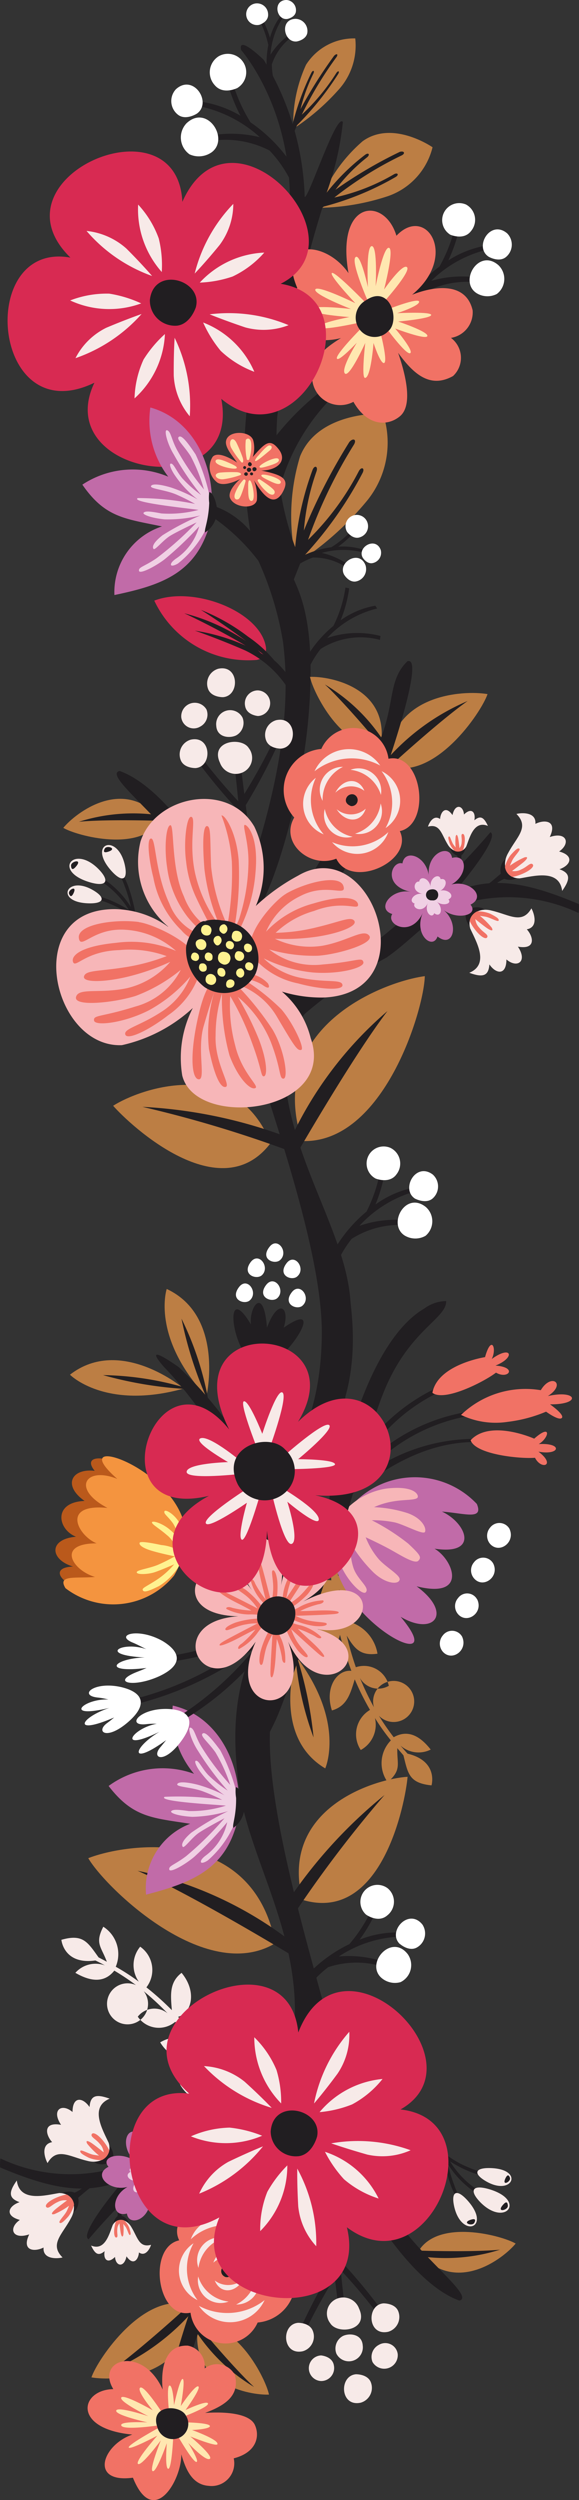 <svg xmlns="http://www.w3.org/2000/svg" width="21.365" height="92.241" viewBox="0 0 21.365 92.241">
  <rect x="0" y="0" width="21.365" height="92.241" fill="#333333" stroke="none"/>
  <g id="Group_67153" data-name="Group 67153" transform="translate(-514.326 -736.477)">
    <g id="Group_67105" data-name="Group 67105" transform="translate(514.326 795.558)">
      <g id="Group_67086" data-name="Group 67086" transform="translate(11.227 10.459)">
        <path id="Path_238443" data-name="Path 238443" d="M961.265,3522.282a5.587,5.587,0,0,0,.914-1.481l.009-.043.154.072,0,.035a5.833,5.833,0,0,1-.7,1.253,3.709,3.709,0,0,1,1.624-.26h.024l.051.143h-.048a4.417,4.417,0,0,0-2.416.736,4.07,4.07,0,0,1,2.285.466l.029.014-.068.168-.034-.028a3.3,3.3,0,0,0-2.607-.224,4.187,4.187,0,0,0-.878.922l.136-.664.023-.024a5.285,5.285,0,0,1,1.5-1.085Z" transform="translate(-959.601 -3520.093)" fill="#211e21" fill-rule="evenodd"/>
        <path id="Path_238444" data-name="Path 238444" d="M1041.58,3497.806c-.556-.547.4-1.618.994-.853a.7.7,0,0,1-.264,1.032.758.758,0,0,1-.731-.18Zm.7-1.229c-.469-.458.329-1.345.835-.717a.593.593,0,0,1-.23.861c-.289.135-.6-.145-.6-.145Zm-1.247-1.086a.629.629,0,0,1,.8-.969.643.643,0,0,1-.012,1c-.342.3-.789-.031-.789-.031Z" transform="translate(-1038.756 -3494.395)" fill="#fff" fill-rule="evenodd"/>
      </g>
      <g id="Group_67087" data-name="Group 67087" transform="translate(16.363 20.41)">
        <path id="Path_238445" data-name="Path 238445" d="M1163.382,3889.055l.005.009a3.494,3.494,0,0,0,.816.465,2.674,2.674,0,0,0,.781.22l-.006.121a2.748,2.748,0,0,1-.821-.224,4.455,4.455,0,0,1-.635-.338,3.409,3.409,0,0,0,1.063,1.085l-.052.109a3.364,3.364,0,0,1-1.083-1.085,4.852,4.852,0,0,0,.231.773,2.024,2.024,0,0,0,.243.5l-.072.1s-.079-.058-.283-.547a6.663,6.663,0,0,1-.29-1.074Z" transform="translate(-1163.279 -3889.055)" fill="#211e21"/>
        <path id="Path_238446" data-name="Path 238446" d="M1178.119,3945.617c.918,1.016-.206,1.425-.481.249-.128-.554.07-.7.481-.249Z" transform="translate(-1177.238 -3943.931)" fill="#f7eae8" fill-rule="evenodd"/>
        <path id="Path_238447" data-name="Path 238447" d="M1197.916,3983.787c.066-.126.01-.154-.112-.117-.387.114.036.266.112.117Z" transform="translate(-1196.776 -3981.27)" fill="#211e21" fill-rule="evenodd"/>
        <path id="Path_238448" data-name="Path 238448" d="M1208.127,3937.224c1.405.411.614,1.411-.3.5-.428-.433-.33-.68.3-.5Z" transform="translate(-1206.452 -3935.949)" fill="#f7eae8" fill-rule="evenodd"/>
        <path id="Path_238449" data-name="Path 238449" d="M1247.5,3959.258c-.012-.156-.077-.147-.169-.043-.29.319.182.219.169.043Z" transform="translate(-1245.123 -3957.372)" fill="#211e21" fill-rule="evenodd"/>
        <path id="Path_238450" data-name="Path 238450" d="M1213.316,3908.868c1.285.027.842,1.061-.143.489-.464-.268-.436-.5.143-.489Z" transform="translate(-1211.6 -3908.369)" fill="#f7eae8" fill-rule="evenodd"/>
        <path id="Path_238451" data-name="Path 238451" d="M1252.809,3919.62c-.048-.128-.1-.106-.156,0-.172.34.205.145.156,0Z" transform="translate(-1250.355 -3918.763)" fill="#211e21" fill-rule="evenodd"/>
      </g>
      <g id="Group_67088" data-name="Group 67088" transform="translate(3.252 9.071)">
        <path id="Path_238452" data-name="Path 238452" d="M650.185,3442.918c-.84-4.368-5.5-3.685-6.9-3.134.6,1.045,4.311,4.689,6.9,3.139Z" transform="translate(-643.28 -3439.379)" fill="#bc7e44" fill-rule="evenodd"/>
        <path id="Path_238453" data-name="Path 238453" d="M721.246,3476.936s-3.577-2.171-5.57-3.047a13.936,13.936,0,0,1,5.654,2.6Z" transform="translate(-713.851 -3473.019)" fill="#211e21" fill-rule="evenodd"/>
      </g>
      <g id="Group_67089" data-name="Group 67089" transform="translate(10.499 6.473)">
        <path id="Path_238454" data-name="Path 238454" d="M951.752,3340.856c-.856-3.4,2.7-4.464,3.883-4.537-.083.947-.941,5.425-3.88,4.54Z" transform="translate(-951.094 -3336.319)" fill="#bc7e44" fill-rule="evenodd"/>
        <path id="Path_238455" data-name="Path 238455" d="M930.94,3367.5a44.68,44.68,0,0,1,3.475-4.6,17.719,17.719,0,0,0-3.691,4.1Z" transform="translate(-930.724 -3362.228)" fill="#211e21" fill-rule="evenodd"/>
      </g>
      <path id="Path_238456" data-name="Path 238456" d="M948.5,4003.716l-.3.077c.027.24.085.7.143,1.155a21.693,21.693,0,0,0-1.388,2.7l.169.083a22.224,22.224,0,0,1,1.272-2.371c.06.491.112.9.118.961l.233-.045c-.031-.2-.077-.656-.13-1.187a21.5,21.5,0,0,1,1.641,1.991l.154-.115a21.142,21.142,0,0,0-1.828-2.25C948.552,4004.377,948.523,4004.028,948.5,4003.716Z" transform="translate(-936.044 -3980.415)" fill="#211e21" fill-rule="evenodd"/>
      <g id="Group_67090" data-name="Group 67090" transform="translate(3.374 25.892)">
        <path id="Path_238457" data-name="Path 238457" d="M651.816,4106.561c.021,2.657-2.791,2.8-3.676,2.646.231-.683,1.974-3.252,3.674-2.649Z" transform="translate(-648.14 -4106.467)" fill="#bc7e44" fill-rule="evenodd"/>
        <path id="Path_238458" data-name="Path 238458" d="M679.966,4108.307s-1.84,1.691-2.9,2.439a8.325,8.325,0,0,0,3.006-2.184Z" transform="translate(-676.333 -4108.261)" fill="#211e21" fill-rule="evenodd"/>
      </g>
      <g id="Group_67091" data-name="Group 67091" transform="translate(7.235 26.75)">
        <path id="Path_238459" data-name="Path 238459" d="M802.96,4140.7c-.3,2.1,1.9,2.514,2.62,2.484-.109-.564-1.212-2.78-2.619-2.485Z" transform="translate(-802.89 -4140.667)" fill="#bc7e44" fill-rule="evenodd"/>
        <path id="Path_238460" data-name="Path 238460" d="M801.381,4140.514s1.273,1.533,2.033,2.237a6.635,6.635,0,0,1-2.141-2.046Z" transform="translate(-801.273 -4140.514)" fill="#211e21" fill-rule="evenodd"/>
      </g>
      <g id="Group_67092" data-name="Group 67092" transform="translate(15.428 23.264)">
        <path id="Path_238461" data-name="Path 238461" d="M1126.189,4003.013c1.367,1.618,3.145.246,3.6-.309-.494-.293-2.883-.941-3.6.307Z" transform="translate(-1126.189 -4002.273)" fill="#bc7e44" fill-rule="evenodd"/>
        <path id="Path_238462" data-name="Path 238462" d="M1126.245,4028.329s1.991.067,3.023-.034a6.636,6.636,0,0,1-2.952.241Z" transform="translate(-1126.244 -4027.639)" fill="#211e21" fill-rule="evenodd"/>
      </g>
      <path id="Path_238463" data-name="Path 238463" d="M514.331,3100.5c1.893.8,3.216,1.052,4.607.432-.628.718-1.661,2.063-1.343,2.219a22.9,22.9,0,0,1,2.411-2.449,20.784,20.784,0,0,1,1.927-1.676,25.94,25.94,0,0,1,2.89-1.5c-.088.307-.406,1.345-.522,1.675-.42,1.194-1.264,2.322-1.8,3.487-.6,1.314-2.629,7.027-1.845,6.773.755-.739.419-1.6,1.106-3.139a32.4,32.4,0,0,1,1.625-3.417c1.233-2.072,2.229-3.4,2.553-5.538.019-.021.034-.043.051-.064.048.3.1.6.178.892.425,1.708,2.848,6.408,5.107,7.218.6-.142-1.5-1.653-2.377-3.087a12.123,12.123,0,0,1-1.78-4.4c-.317-2.218-2.864-9.384-2.837-13.267.024-3.6,1.422-4.576.673-5.043-2.432,2.218-1.916,5.727-1.867,6.373.209,2.783,2.279,5.582,2.111,9.151a5.042,5.042,0,0,1-.749,1.3,17.105,17.105,0,0,1-3.018,2.081c-1.008.693-1.678,1.627-2.89,2.01a6.04,6.04,0,0,1-4.2-.363A1.616,1.616,0,0,0,514.331,3100.5Z" transform="translate(-514.326 -3079.614)" fill="#211e21"/>
      <g id="Group_67093" data-name="Group 67093" transform="translate(5.893 22.064)">
        <path id="Path_238464" data-name="Path 238464" d="M749.172,3958.858a1.3,1.3,0,0,0,2.478.362,1.52,1.52,0,0,0,1-2.529c.547-.944-.6-1.9-1.552-1.519-.552-1.15-2.879-.084-2.344,1.016-1.175.255-.825,2.924.417,2.67Z" transform="translate(-748.035 -3954.676)" fill="#f17265" fill-rule="evenodd"/>
        <path id="Path_238465" data-name="Path 238465" d="M838.287,4051.142s.188.063.175.223a.231.231,0,0,1-.285.2c-.287-.119-.133-.505.11-.427Z" transform="translate(-835.752 -4048.7)" fill="#211e21" fill-rule="evenodd"/>
        <path id="Path_238466" data-name="Path 238466" d="M776.6,3982.14a1.211,1.211,0,0,0,.147,2.1,1.917,1.917,0,0,1-.147-2.1Zm.731.716c.18-.547.762-.513,1.074-.018a.817.817,0,0,0-1.074.018Zm.05.659c.219.528.8.453,1.071-.069a.821.821,0,0,1-1.071.069Zm-.586.934a1.4,1.4,0,0,0,2.425-.21,2.222,2.222,0,0,1-2.425.21Zm2.047-1.6a.839.839,0,0,0-1.029-1.027,1.318,1.318,0,0,1,1.029,1.027Zm-.672,1.552a.844.844,0,0,0,.751-1.254,1.339,1.339,0,0,1-.751,1.254Zm-1.4-1.035a.839.839,0,0,0,1.123.926,1.332,1.332,0,0,1-1.123-.926Zm.954-1.43a.843.843,0,0,0-.944,1.114,1.346,1.346,0,0,1,.944-1.114Zm1.448,2.061a1.216,1.216,0,0,0-.292-2.087,1.931,1.931,0,0,1,.292,2.087Zm-.6-2.374a1.215,1.215,0,0,0-2.075.371,1.922,1.922,0,0,1,2.075-.371Z" transform="translate(-775.35 -3980.521)" fill="#f7eae8" fill-rule="evenodd"/>
      </g>
      <g id="Group_67095" data-name="Group 67095" transform="translate(1.637 18.252)">
        <path id="Path_238467" data-name="Path 238467" d="M640.441,3869.2a.582.582,0,0,0,.46-.036c.432.3.317.215.517.364l.135-.149a1.386,1.386,0,0,1-.5-.388.587.587,0,0,0-.346-.593.454.454,0,0,0-.361-.008l-.051-.038-.251.212.045.045-.009.028A.689.689,0,0,0,640.441,3869.2Z" transform="translate(-638.51 -3866.712)" fill="#211e21"/>
        <g id="Group_67094" data-name="Group 67094">
          <path id="Path_238468" data-name="Path 238468" d="M581.649,3805.208c-.208-.469-.743-1.327.029-1.648-.51-.185-.71-.117-.743.309-.247-.362-.627-.409-.628.183-.4-.341-.79-.074-.423.473-.672-.122-.579.364-.329.639-.433.078-.275.585-.17.773.343-.6.816-.234,1.461-.084.5.138.934-.172.8-.645Z" transform="translate(-579.268 -3803.463)" fill="#f7eae8" fill-rule="evenodd"/>
          <path id="Path_238469" data-name="Path 238469" d="M632.412,3858.966a.483.483,0,0,0,.291-.361,1.52,1.52,0,0,0-.154-.259c-.213-.3-.437-.444-.493-.342s.149.174.293.356a.534.534,0,0,1,.146.314s-.194-.159-.385-.3-.3-.159-.22-.015a2.872,2.872,0,0,0,.436.436s-.008,0-.191-.028-.475-.213-.5-.146.082.136.309.252a1.219,1.219,0,0,0,.473.088Z" transform="translate(-630.307 -3856.597)" fill="#f17265" fill-rule="evenodd"/>
        </g>
      </g>
      <g id="Group_67097" data-name="Group 67097" transform="translate(0.358 21.368)">
        <path id="Path_238470" data-name="Path 238470" d="M592.15,3930.581a.582.582,0,0,0,.086-.453c.4-.337.291-.249.486-.4l-.108-.169a1.382,1.382,0,0,1-.506.381.588.588,0,0,0-.663.179.455.455,0,0,0-.1.346l-.05.039.139.3.056-.032.025.016A.688.688,0,0,0,592.15,3930.581Z" transform="translate(-589.71 -3929.492)" fill="#211e21"/>
        <g id="Group_67096" data-name="Group 67096">
          <path id="Path_238471" data-name="Path 238471" d="M530.351,3927.515c-.507.077-1.476.369-1.583-.46-.312.443-.3.654.1.8-.414.143-.559.5.012.655-.433.3-.279.743.346.533-.294.616.2.654.53.485-.039.438.492.419.7.367-.491-.489-.011-.848.3-1.431.266-.449.079-.946-.411-.945Z" transform="translate(-528.506 -3927.055)" fill="#f7eae8" fill-rule="evenodd"/>
          <path id="Path_238472" data-name="Path 238472" d="M582.44,3947.883a.482.482,0,0,0-.272-.375,1.53,1.53,0,0,0-.29.081c-.342.128-.543.305-.46.386s.207-.1.42-.189a.531.531,0,0,1,.341-.059s-.2.146-.386.294-.233.251-.073.209a2.863,2.863,0,0,0,.535-.306s0,.008-.076.177-.33.4-.273.448.153-.043.324-.232a1.221,1.221,0,0,0,.209-.433Z" transform="translate(-580.065 -3946.992)" fill="#f17265" fill-rule="evenodd"/>
        </g>
      </g>
      <g id="Group_67099" data-name="Group 67099" transform="translate(3.364 22.254)">
        <path id="Path_238473" data-name="Path 238473" d="M681.117,3962.815a.391.391,0,0,0-.233-.2c-.06-.346-.047-.252-.07-.416l-.134.005a.932.932,0,0,1,.051.421.392.392,0,0,0-.119.444.305.305,0,0,0,.166.175l.006.042.219.02v-.043l.018-.009A.46.46,0,0,0,681.117,3962.815Z" transform="translate(-679.757 -3962.197)" fill="#211e21"/>
        <g id="Group_67098" data-name="Group 67098" transform="translate(0 0.565)">
          <path id="Path_238474" data-name="Path 238474" d="M648.52,3984.907c-.125.319-.281.977-.8.761.152.329.278.392.5.208-.056.287.1.49.383.212.026.35.336.41.424-.021.258.376.445.1.459-.144.241.169.407-.144.447-.282-.447.12-.495-.278-.727-.655-.171-.3-.521-.363-.685-.079Z" transform="translate(-647.723 -3984.719)" fill="#f7eae8" fill-rule="evenodd"/>
          <path id="Path_238475" data-name="Path 238475" d="M681.714,3984.631a.322.322,0,0,0-.308.032.994.994,0,0,0-.051.195c-.04.241-.005.417.069.4s.012-.153.032-.306a.359.359,0,0,1,.08-.217s.016.167.041.322.067.219.1.112a1.915,1.915,0,0,0,0-.413s0,0,.077.1.122.326.168.309.026-.1-.026-.266a.816.816,0,0,0-.18-.266Z" transform="translate(-680.491 -3984.606)" fill="#f17265" fill-rule="evenodd"/>
        </g>
      </g>
      <g id="Group_67100" data-name="Group 67100" transform="translate(3.762 19.495)">
        <path id="Path_238476" data-name="Path 238476" d="M665.979,3854.621c1.078.235.706,1.168.315,1.052-.077.53-.844.309-.97-.423.06.834-.787,1.147-.861.627-.568.157-.6-.634.021-.981-.656.179-1.307-.444-.7-.744-.319-.368.454-.59.978-.209-.578-.5-.345-1.429.237-.965.179-.518.892.076.543.871.438-.937,1.378-.423,1.127-.043.613.187.03.966-.69.814Z" transform="translate(-663.542 -3852.785)" fill="#c16ba8" fill-rule="evenodd"/>
        <path id="Path_238477" data-name="Path 238477" d="M702.059,3891.9c.464.1.3.5.136.455-.034.23-.363.133-.419-.182.027.359-.34.5-.371.272-.246.064-.261-.276.01-.424-.286.075-.566-.194-.3-.321-.138-.162.2-.259.425-.092-.251-.218-.149-.616.1-.417.078-.226.384.032.235.375.189-.405.594-.183.487-.019.263.083.012.421-.3.353Z" transform="translate(-700.061 -3890.144)" fill="#f0d0e4" fill-rule="evenodd"/>
        <path id="Path_238478" data-name="Path 238478" d="M720.6,3913.771c-.363.075-.348-.448-.045-.4a.2.2,0,0,1,.045.4Z" transform="translate(-718.891 -3911.844)" fill="#211e21" fill-rule="evenodd"/>
      </g>
      <g id="Group_67101" data-name="Group 67101" transform="translate(10.557 25.691)">
        <path id="Path_238479" data-name="Path 238479" d="M1058.986,4165.727a.463.463,0,0,0-.7-.338.5.5,0,0,0-.23.631A.5.5,0,0,0,1058.986,4165.727Z" transform="translate(-1054.867 -4163.646)" fill="#f7eae8"/>
        <path id="Path_238480" data-name="Path 238480" d="M1018.208,4210.586c-.63.058-.586,1.214.177,1.049a.568.568,0,0,0,.365-.777C1018.615,4210.573,1018.208,4210.586,1018.208,4210.586Z" transform="translate(-1015.633 -4207.76)" fill="#f7eae8"/>
        <path id="Path_238481" data-name="Path 238481" d="M1006.317,4152.757c-.026-.428-.484-.471-.732-.353a.525.525,0,0,0-.239.654A.516.516,0,0,0,1006.317,4152.757Z" transform="translate(-1003.489 -4150.99)" fill="#f7eae8"/>
        <path id="Path_238482" data-name="Path 238482" d="M1058.647,4107.868a.569.569,0,0,0,.364-.777c-.133-.285-.541-.272-.541-.272C1057.841,4106.876,1057.884,4108.033,1058.647,4107.868Z" transform="translate(-1054.881 -4106.609)" fill="#f7eae8"/>
        <path id="Path_238483" data-name="Path 238483" d="M994.051,4098.9a.619.619,0,0,0-.895-.325.586.586,0,0,0-.167.868C993.252,4099.872,994.43,4099.716,994.051,4098.9Z" transform="translate(-991.359 -4098.498)" fill="#f7eae8"/>
        <path id="Path_238484" data-name="Path 238484" d="M933.618,4136.365a.565.565,0,0,0,.359-.777c-.133-.285-.536-.272-.536-.272C932.806,4135.374,932.856,4136.53,933.618,4136.365Z" transform="translate(-933.002 -4134.388)" fill="#f7eae8"/>
        <path id="Path_238485" data-name="Path 238485" d="M966.342,4183.958a.479.479,0,0,0,.473-.578c-.056-.337-.473-.367-.473-.367A.473.473,0,0,0,966.342,4183.958Z" transform="translate(-965.052 -4180.882)" fill="#f7eae8"/>
      </g>
      <g id="Group_67102" data-name="Group 67102" transform="translate(2.265 12.005)">
        <path id="Path_238486" data-name="Path 238486" d="M605.827,3557.018c-.2-.556-.454-.671-.131-1.295a1.2,1.2,0,0,1,.459,1.476,7.991,7.991,0,0,1,.851.552,1.062,1.062,0,0,1,.051-1.291,1.048,1.048,0,0,1,.229,1.5,10.218,10.218,0,0,1,.939.842c-.042-.544-.105-1.021.359-1.377.566.68.386,1.477-.129,1.623.288.321.625.728.881,1.083a1.264,1.264,0,0,1,.6-1.249,1.138,1.138,0,0,1-.289,1.711q.277.429.521.885a2.225,2.225,0,0,1,.909-1.312c.376,1-.057,1.542-.7,1.713.146.306.362.787.487,1.105.095.24-.174.322-.246.095-.125-.325-.26-.641-.409-.951a1.33,1.33,0,0,1-1.682-.585c.711-.235.9-.277,1.458.123-.18-.346-.367-.678-.572-1a1.478,1.478,0,0,1-1.618-.677c.551-.313.854-.141,1.3.2a11.757,11.757,0,0,0-.744-.959.939.939,0,0,1-1.383-.188.774.774,0,0,1,1.1-.123,10.179,10.179,0,0,0-.881-.817.757.757,0,1,1-.285-.224,9.1,9.1,0,0,0-.8-.535c-.385.485-.915.385-1.437.081a1,1,0,0,1,1.093-.273c-.07-.039-.2-.109-.355-.183-1.171.167-1.254-.762-1.254-.762.8-.229.969.087,1.372.648.127.069.243.125.306.163Z" transform="translate(-604.149 -3555.723)" fill="#f7eae8" fill-rule="evenodd"/>
      </g>
      <g id="Group_67103" data-name="Group 67103" transform="translate(4.777 14.14)">
        <path id="Path_238487" data-name="Path 238487" d="M711.815,3649.346c.948,3.9-6.173,3.146-4.706-.365-3.7,2.03-4.629-5.024-1.112-4.567-3.168-2.807,3.644-6.14,4.025-2.257,1.562-4.061,6.893,1.068,3.772,2.841,3.594.409,1.08,6.641-1.979,4.348Z" transform="translate(-703.792 -3640.391)" fill="#d82a52" fill-rule="evenodd"/>
        <path id="Path_238488" data-name="Path 238488" d="M912.113,3825.543s-.156.641-.659.729a.928.928,0,0,1-1.055-.906c.089-1.261,1.907-.831,1.714.177Z" transform="translate(-905.188 -3819.944)" fill="#211e21" fill-rule="evenodd"/>
        <path id="Path_238489" data-name="Path 238489" d="M896.471,3904.9s-.011.577.036,1.4a2.542,2.542,0,0,0,.664,1.468,5.71,5.71,0,0,0-.7-2.864Zm-.364-.117a4.461,4.461,0,0,0-.741.979,3.7,3.7,0,0,0-.262,1.449,3.416,3.416,0,0,0,1-2.427Z" transform="translate(-890.279 -3898.115)" fill="#f7eae8" fill-rule="evenodd"/>
        <path id="Path_238490" data-name="Path 238490" d="M796.578,3850.182s-.531.211-1.275.569a2.53,2.53,0,0,0-1.081,1.177,5.8,5.8,0,0,0,2.356-1.747Zm-.032-.391a4.476,4.476,0,0,0-1.2-.3,3.727,3.727,0,0,0-1.429.322,3.427,3.427,0,0,0,2.624-.02Z" transform="translate(-791.649 -3844.214)" fill="#f7eae8" fill-rule="evenodd"/>
        <path id="Path_238491" data-name="Path 238491" d="M815.391,3720.064s-.393-.417-1-.966a2.619,2.619,0,0,0-1.5-.576,5.719,5.719,0,0,0,2.5,1.542Zm.348-.164a4.12,4.12,0,0,0-.171-1.231,3.657,3.657,0,0,0-.821-1.211,3.489,3.489,0,0,0,.992,2.442Z" transform="translate(-810.141 -3715.515)" fill="#f7eae8" fill-rule="evenodd"/>
        <path id="Path_238492" data-name="Path 238492" d="M974.061,3712.209s.378-.435.866-1.1a2.552,2.552,0,0,0,.431-1.541,5.677,5.677,0,0,0-1.3,2.637Zm.2.324a4.235,4.235,0,0,0,1.2-.285,3.611,3.611,0,0,0,1.124-.939,3.449,3.449,0,0,0-2.324,1.224Z" transform="translate(-967.246 -3707.827)" fill="#f7eae8" fill-rule="evenodd"/>
        <path id="Path_238493" data-name="Path 238493" d="M990.179,3868.555s.543.191,1.332.415a2.554,2.554,0,0,0,1.6-.16,5.7,5.7,0,0,0-2.928-.255Zm-.228.314a4.534,4.534,0,0,0,.7,1.01,3.661,3.661,0,0,0,1.279.713,3.39,3.39,0,0,0-1.975-1.723Z" transform="translate(-982.736 -3862.698)" fill="#f7eae8" fill-rule="evenodd"/>
      </g>
      <g id="Group_67104" data-name="Group 67104" transform="translate(3.237 27.462)">
        <path id="Path_238494" data-name="Path 238494" d="M644.344,4172.035c-1.12.389-1.581,1.806.025,1.59.753,1.883,1.8.092,1.785-.862.144.479.362,1.118,1.012,1.163a.837.837,0,0,0,.922-1.015c.835-.213.974-.806.782-1.229s-1.053-.5-1.839-.446c.748-.281,1.289-.644,1.1-1.4a.743.743,0,0,0-1.115-.242.77.77,0,0,0-.623-.841c-.878-.034-1,.911-.926,1.62-.742-1.655-2.492-1.12-1.822-.016-1.227.025-1.522,1.464.694,1.676Z" transform="translate(-642.701 -4168.754)" fill="#f17265"/>
        <path id="Path_238495" data-name="Path 238495" d="M760.7,4218.763s1.015-.381.983-.516-.829.239-.829.239.591-.811.47-.87-.647.726-.647.726.174-.956.074-1-.323.966-.323.966-.032-.711-.159-.724-.028.938-.028.938Z" transform="translate(-757.244 -4216.113)" fill="#ffe7b0" fill-rule="evenodd"/>
        <path id="Path_238496" data-name="Path 238496" d="M703.8,4286.635s-1.245.677-1.21.784,1.055-.436,1.055-.436-.841.951-.711,1.044.842-.872.842-.872-.442,1.093-.3,1.138.519-1.032.519-1.032-.08.942.054.945.188-1.261.188-1.261Z" transform="translate(-701.077 -4283.663)" fill="#ffe7b0" fill-rule="evenodd"/>
        <path id="Path_238497" data-name="Path 238497" d="M686.017,4231.305s-1.3.194-1.4.014.964-.121.964-.121-1.2-.265-1.154-.436,1.186.207,1.186.207-1.08-.534-1-.687,1.162.47,1.162.47-.615-.736-.462-.836.842.974.842.974Z" transform="translate(-683.376 -4228.367)" fill="#ffe7b0" fill-rule="evenodd"/>
        <path id="Path_238498" data-name="Path 238498" d="M775.057,4281.435s.541.941.673.936-.3-.7-.3-.7.628.68.792.587-.717-.827-.717-.827.956.387,1,.287c.066-.167-.936-.525-.936-.525s.615-.026.659-.135c.036-.142-.986-.149-.986-.149Z" transform="translate(-771.72 -4278.081)" fill="#ffe7b0" fill-rule="evenodd"/>
        <path id="Path_238499" data-name="Path 238499" d="M742.756,4260.9a.59.59,0,0,0,.811.414.561.561,0,0,0,.255-.807c-.2-.43-1.338-.427-1.066.394Z" transform="translate(-740.193 -4257.915)" fill="#211e21" fill-rule="evenodd"/>
      </g>
    </g>
    <g id="Group_67106" data-name="Group 67106" transform="translate(520.019 758.473)">
      <path id="Path_238500" data-name="Path 238500" d="M744.25,1610.759c-.148-1.331-2.643-2.332-4.125-1.762a3.828,3.828,0,0,0,3.783,2.188,2.752,2.752,0,0,0,.332-.108Z" transform="translate(-740.125 -1608.833)" fill="#d82a52" fill-rule="evenodd"/>
      <path id="Path_238501" data-name="Path 238501" d="M786.252,1630.234a7.262,7.262,0,0,0-1.875-.554s.833.283,1.858.731a3.874,3.874,0,0,1,1.9,2.022c.368-.413-.605-1.488-.82-1.647a4.725,4.725,0,0,0-.973-.883,7.207,7.207,0,0,0-1.743-.989s.743.459,1.625,1.117l.046.035c-.119-.08-.257-.167-.422-.262a7.3,7.3,0,0,0-1.863-.765s.8.364,1.771.909C785.951,1630.057,786.114,1630.152,786.252,1630.234Zm.659.331-.1-.054c-.031-.034-.069-.072-.117-.116Q786.82,1630.49,786.911,1630.565Z" transform="translate(-782.879 -1628.408)" fill="#211e21" fill-rule="evenodd"/>
    </g>
    <g id="Group_67116" data-name="Group 67116" transform="translate(514.606 736.477)">
      <path id="Path_238502" data-name="Path 238502" d="M940.252,1347.111a7.562,7.562,0,0,1,.124-3.942c.68-1.689,3.059-1.579,3.059-1.579a3.4,3.4,0,0,1-.563,3.184,11.233,11.233,0,0,1-2.621,2.338Z" transform="translate(-929.584 -1326.33)" fill="#bc7e44" fill-rule="evenodd"/>
      <path id="Path_238503" data-name="Path 238503" d="M979.176,933.693a5.685,5.685,0,0,1,1.661-2.456c1.11-.8,2.579.223,2.579.223a2.555,2.555,0,0,1-1.635,1.8,8.446,8.446,0,0,1-2.6.435Z" transform="translate(-967.735 -926.027)" fill="#bc7e44" fill-rule="evenodd"/>
      <path id="Path_238504" data-name="Path 238504" d="M822.223,821.987c.017-.058.3-.75.321-.811a14.181,14.181,0,0,0,2.211-3.113c.1-.187-.041-.253-.139-.066a9.9,9.9,0,0,1-1.87,2.529,17.747,17.747,0,0,1,1.69-3.509c.118-.192-.023-.267-.167-.1a21.641,21.641,0,0,0-1.677,3.265,8.509,8.509,0,0,1,.465-2.179c.066-.191-.072-.247-.147-.054a11.014,11.014,0,0,0-.639,2.847,11.108,11.108,0,0,1-.562-2.208,7.6,7.6,0,0,1,2.412-3.768l-.169-.3a9.9,9.9,0,0,0-2.369,2.148c0-.216.01-.436.024-.664a44.141,44.141,0,0,1,1.667-7.731l.049-.043a10.676,10.676,0,0,0,2.655-1.092c.137-.08.075-.177-.062-.1a7.436,7.436,0,0,1-2.2.858,13.351,13.351,0,0,1,2.482-1.553c.152-.075.092-.179-.066-.132a16.3,16.3,0,0,0-2.376,1.4,6.4,6.4,0,0,1,1.169-1.2c.119-.1.054-.186-.072-.093a7.9,7.9,0,0,0-1.422,1.4,10.907,10.907,0,0,0,.6-2.607c-.235-.363-1.288,2.881-1.409,2.758a10.258,10.258,0,0,0-1.511-5.051s-.961-.944-.836-.365c0,0,3.081,3.464,1.18,9.092a17.1,17.1,0,0,0-.844,8.655,3.033,3.033,0,0,0-1.461-.963l-.085.342a7.412,7.412,0,0,1,1.849,1.722,11.861,11.861,0,0,1,.908,2.991c.624,4.879-2.006,9.9-1.63,10.4.6.791,2.243-3.719,2.575-7.693C823.042,823.678,822.466,822.554,822.223,821.987Z" transform="translate(-811.659 -800.608)" fill="#211e21"/>
      <g id="Group_67107" data-name="Group 67107" transform="translate(6.033 1.996)">
        <path id="Path_238505" data-name="Path 238505" d="M795.541,846.489a6.034,6.034,0,0,1-.731-1.733l0-.047-.176.052,0,.037a6.288,6.288,0,0,0,.54,1.453,4.012,4.012,0,0,0-1.691-.546l-.025,0-.078.144.051.009a4.773,4.773,0,0,1,2.458,1.185,4.406,4.406,0,0,0-2.516.12l-.033.011.045.191.041-.024a3.57,3.57,0,0,1,2.819.192,4.532,4.532,0,0,1,.785,1.13l-.035-.731-.021-.03a5.712,5.712,0,0,0-1.428-1.407Z" transform="translate(-792.613 -843.976)" fill="#211e21" fill-rule="evenodd"/>
        <path id="Path_238506" data-name="Path 238506" d="M766.2,819.273a.821.821,0,0,1-.81.072.762.762,0,0,1-.111-1.146c.762-.719,1.6.583.921,1.075Zm-.544-1.427s-.384.247-.669.055a.639.639,0,0,1-.1-.957c.644-.588,1.349.491.773.9Zm1.511-.954s-.532.278-.848-.1a.7.7,0,0,1,.153-1.069.679.679,0,0,1,.695,1.166Z" transform="translate(-764.709 -815.647)" fill="#fff" fill-rule="evenodd"/>
      </g>
      <g id="Group_67108" data-name="Group 67108" transform="translate(8.818 0)">
        <path id="Path_238507" data-name="Path 238507" d="M890.653,755.735a3.557,3.557,0,0,0-.4-1.035l-.018-.021.1-.05.016.015a3.72,3.72,0,0,1,.367.838,2.358,2.358,0,0,1,.493-.925l.009-.013.092.029-.018.025a2.814,2.814,0,0,0-.557,1.511,2.6,2.6,0,0,1,1.116-.982l.019-.009.059.1-.027.007a2.1,2.1,0,0,0-1.117,1.238,2.67,2.67,0,0,0,.13.8l-.285-.324,0-.021a3.369,3.369,0,0,1,.028-1.182Z" transform="translate(-889.854 -754.089)" fill="#211e21" fill-rule="evenodd"/>
        <path id="Path_238508" data-name="Path 238508" d="M877.03,738.005c-.492.072-.668-.826-.05-.833a.449.449,0,0,1,.423.532c-.057.245-.373.3-.373.3Zm-.355-.829c-.413.062-.557-.685-.043-.7a.377.377,0,0,1,.349.448c-.042.2-.306.251-.306.251Zm-1.032.215a.4.4,0,0,1-.184-.78.41.41,0,0,1,.5.391c.02.289-.32.389-.32.389Z" transform="translate(-875.164 -736.477)" fill="#fff" fill-rule="evenodd"/>
      </g>
      <g id="Group_67109" data-name="Group 67109" transform="translate(14.637 7.481)">
        <path id="Path_238509" data-name="Path 238509" d="M1107.2,1061.9a5.586,5.586,0,0,0,.611-1.63v-.044l.165.041,0,.035a5.844,5.844,0,0,1-.444,1.364,3.707,3.707,0,0,1,1.543-.569l.023-.006.078.131-.047.01a4.418,4.418,0,0,0-2.229,1.189,4.07,4.07,0,0,1,2.332.015l.031.008-.034.178-.038-.021a3.3,3.3,0,0,0-2.6.284,4.186,4.186,0,0,0-.684,1.074l.005-.677.018-.028a5.284,5.284,0,0,1,1.267-1.355Z" transform="translate(-1105.905 -1059.539)" fill="#211e21" fill-rule="evenodd"/>
        <path id="Path_238510" data-name="Path 238510" d="M1161.012,1036.515c-.651-.429.079-1.665.811-1.029a.7.7,0,0,1-.059,1.064.758.758,0,0,1-.752-.035Zm.45-1.341c-.549-.359.063-1.383.681-.864a.592.592,0,0,1-.059.89c-.257.188-.621-.025-.621-.025Zm-1.434-.825a.629.629,0,0,1,.6-1.1.643.643,0,0,1,.181.983c-.278.359-.78.122-.78.122Z" transform="translate(-1158.349 -1033.184)" fill="#fff" fill-rule="evenodd"/>
      </g>
      <g id="Group_67110" data-name="Group 67110" transform="translate(10.534 19.009)">
        <path id="Path_238511" data-name="Path 238511" d="M944.594,1507.685a3.69,3.69,0,0,0,.87-.746l.014-.025.082.076-.009.021a3.846,3.846,0,0,1-.69.646,2.443,2.443,0,0,1,1.071.161l.015,0,0,.1-.03-.009a2.912,2.912,0,0,0-1.663-.022,2.682,2.682,0,0,1,1.341.75l.015.014-.076.092-.016-.024a2.176,2.176,0,0,0-1.591-.662,2.751,2.751,0,0,0-.735.4l.218-.389.02-.01a3.473,3.473,0,0,1,1.161-.379Z" transform="translate(-943.195 -1506.496)" fill="#211e21" fill-rule="evenodd"/>
        <path id="Path_238512" data-name="Path 238512" d="M1016.12,1492.556c-.24-.454.574-.935.794-.336a.464.464,0,0,1-.372.595c-.258.029-.422-.259-.422-.259Zm.685-.63c-.2-.381.476-.778.667-.282a.389.389,0,0,1-.317.494c-.208.027-.35-.212-.35-.212Zm-.565-.931a.414.414,0,0,1,.7-.447.424.424,0,0,1-.208.624c-.274.119-.489-.177-.489-.177Z" transform="translate(-1014.239 -1490.368)" fill="#fff" fill-rule="evenodd"/>
      </g>
      <g id="Group_67111" data-name="Group 67111" transform="translate(9.936 7.773)">
        <path id="Path_238513" data-name="Path 238513" d="M922.112,1047.033c-.831-1.207-2.671-1.292-1.887.552-2,1.515.478,2.172,1.613,1.845-.524.329-1.214.8-1.054,1.587a1.035,1.035,0,0,0,1.512.767c.528.925,1.28.9,1.721.529.454-.388.246-1.418-.072-2.338.579.8,1.189,1.325,2.027.858a.919.919,0,0,0-.077-1.408.952.952,0,0,0,.8-1.018c-.247-1.057-1.413-.9-2.233-.573,1.729-1.427.519-3.337-.579-2.177-.432-1.454-2.243-1.335-1.769,1.376Z" transform="translate(-919.471 -1044.732)" fill="#f17265"/>
        <path id="Path_238514" data-name="Path 238514" d="M1077.6,1177.516s.788,1.085.937,1-.556-.91-.556-.91,1.159.439,1.19.276-1.078-.533-1.078-.533,1.2-.106,1.219-.24-1.257-.068-1.257-.068.837-.271.811-.427-1.127.274-1.127.274Z" transform="translate(-1073.617 -1173.259)" fill="#ffe7b0" fill-rule="evenodd"/>
        <path id="Path_238515" data-name="Path 238515" d="M972.321,1136.988s-1.215-1.261-1.331-1.185.865,1.115.865,1.115-1.409-.69-1.477-.506,1.315.719,1.315.719-1.447-.169-1.454.017,1.4.281,1.4.281-1.149.213-1.108.374,1.565-.189,1.565-.189Z" transform="translate(-968.959 -1133.504)" fill="#ffe7b0" fill-rule="evenodd"/>
        <path id="Path_238516" data-name="Path 238516" d="M1033.76,1098.711s-.657-1.487-.475-1.662.46,1.109.46,1.109-.078-1.518.142-1.518.142,1.481.142,1.481.283-1.462.49-1.419-.179,1.539-.179,1.539.676-.975.845-.825-.885,1.322-.885,1.322Z" transform="translate(-1030.384 -1095.332)" fill="#ffe7b0" fill-rule="evenodd"/>
        <path id="Path_238517" data-name="Path 238517" d="M1008.124,1217.034s-.944.953-.895,1.108.737-.581.737-.581-.605.971-.44,1.136.751-1.126.751-1.126-.148,1.266-.014,1.288c.22.024.319-1.288.319-1.288s.233.724.377.742c.181,0-.146-1.224-.146-1.224Z" transform="translate(-1005.015 -1212.69)" fill="#ffe7b0" fill-rule="evenodd"/>
        <path id="Path_238518" data-name="Path 238518" d="M1035.326,1169.934a.729.729,0,0,0-.227,1.1.694.694,0,0,0,1.046.039c.445-.382.07-1.734-.819-1.141Z" transform="translate(-1032.03 -1166.632)" fill="#211e21" fill-rule="evenodd"/>
      </g>
      <g id="Group_67112" data-name="Group 67112" transform="translate(0 5.594)">
        <path id="Path_238519" data-name="Path 238519" d="M533.314,967.467c.755,3.942-6.321,2.839-4.682-.6-3.8,1.846-4.377-5.245-.886-4.616-3.026-2.96,3.942-5.954,4.131-2.057,1.76-3.979,6.833,1.406,3.628,3.023,3.569.586.752,6.686-2.191,4.246Z" transform="translate(-525.428 -958.341)" fill="#d82a52" fill-rule="evenodd"/>
        <path id="Path_238520" data-name="Path 238520" d="M735.23,1146.563s-.188.633-.694.7a.929.929,0,0,1-1.009-.957c.151-1.255,1.945-.736,1.7.261Z" transform="translate(-728.276 -1140.842)" fill="#211e21" fill-rule="evenodd"/>
        <path id="Path_238521" data-name="Path 238521" d="M712.689,1225.5s-.04.576-.033,1.4a2.542,2.542,0,0,0,.591,1.5,5.71,5.71,0,0,0-.557-2.894Zm-.358-.135a4.466,4.466,0,0,0-.789.941,3.7,3.7,0,0,0-.333,1.434,3.416,3.416,0,0,0,1.122-2.375Z" transform="translate(-706.525 -1218.635)" fill="#f7eae8" fill-rule="evenodd"/>
        <path id="Path_238522" data-name="Path 238522" d="M619.592,1166.471s-.54.185-1.3.506a2.529,2.529,0,0,0-1.138,1.123,5.8,5.8,0,0,0,2.439-1.629Zm-.012-.392a4.467,4.467,0,0,0-1.179-.36,3.726,3.726,0,0,0-1.443.251,3.428,3.428,0,0,0,2.622.109Z" transform="translate(-614.649 -1160.479)" fill="#f7eae8" fill-rule="evenodd"/>
        <path id="Path_238523" data-name="Path 238523" d="M643.376,1038.526s-.372-.436-.951-1.014a2.618,2.618,0,0,0-1.469-.649,5.72,5.72,0,0,0,2.42,1.663Zm.356-.147a4.119,4.119,0,0,0-.111-1.238,3.655,3.655,0,0,0-.761-1.25,3.489,3.489,0,0,0,.871,2.487Z" transform="translate(-638.043 -1033.937)" fill="#f7eae8" fill-rule="evenodd"/>
        <path id="Path_238524" data-name="Path 238524" d="M799.249,1037.419s.4-.415.919-1.053a2.552,2.552,0,0,0,.506-1.518,5.677,5.677,0,0,0-1.425,2.57Zm.186.334a4.237,4.237,0,0,0,1.213-.225,3.612,3.612,0,0,0,1.169-.883,3.45,3.45,0,0,0-2.381,1.108Z" transform="translate(-792.345 -1032.92)" fill="#f7eae8" fill-rule="evenodd"/>
        <path id="Path_238525" data-name="Path 238525" d="M811.873,1193.858s.533.218,1.31.48a2.553,2.553,0,0,0,1.6-.082,5.7,5.7,0,0,0-2.912-.4Zm-.243.3a4.535,4.535,0,0,0,.646,1.044,3.664,3.664,0,0,0,1.243.775,3.39,3.39,0,0,0-1.888-1.819Z" transform="translate(-804.414 -1187.853)" fill="#f7eae8" fill-rule="evenodd"/>
      </g>
      <g id="Group_67113" data-name="Group 67113" transform="translate(10.451 1.417)">
        <path id="Path_238526" data-name="Path 238526" d="M943.379,796.013a5.224,5.224,0,0,1,.47-2.36,2.093,2.093,0,0,1,1.817-.974,2.429,2.429,0,0,1-.63,1.91,8.283,8.283,0,0,1-1.657,1.424Z" transform="translate(-943.288 -792.679)" fill="#bc7e44" fill-rule="evenodd"/>
        <path id="Path_238527" data-name="Path 238527" d="M939.919,818.648l.038-.081a9.284,9.284,0,0,1,.719-2.016c.06-.116.129-.085.074.031a6.428,6.428,0,0,0-.474,1.308,17.157,17.157,0,0,1,1.241-1.97c.1-.1.164-.056.08.059a14,14,0,0,0-1.273,2.115,7.746,7.746,0,0,0,1.27-1.531c.072-.113.14-.075.068.038a11.154,11.154,0,0,1-1.514,1.884c-.033.073-.06.14-.093.214Z" transform="translate(-939.919 -815.28)" fill="#211e21"/>
      </g>
      <g id="Group_67114" data-name="Group 67114" transform="translate(2.759 15.034)">
        <path id="Path_238528" data-name="Path 238528" d="M639.526,1337.041c.366-1.74-.384-3.838-2.182-4.341a3.4,3.4,0,0,0,.661,2.554,3.369,3.369,0,0,0-3.17.293c.84,1.217,1.567,1.255,2.938,1.541a2.55,2.55,0,0,0-1.755,2.532c1.688-.354,3-.783,3.508-2.579Z" transform="translate(-634.835 -1332.7)" fill="#c16ba8" fill-rule="evenodd"/>
        <path id="Path_238529" data-name="Path 238529" d="M717.768,1368.872l.006-.023a7.06,7.06,0,0,0-.594-1.973c-.353-.533-.538-.73-.627-.644s.2.321.447.713a6.1,6.1,0,0,1,.487,1.221,9.554,9.554,0,0,1-.953-1.386c-.248-.423-.255-.738-.4-.795s0,.5.237.885a10.634,10.634,0,0,0,1.01,1.5,4.631,4.631,0,0,1-.692-.614c-.227-.273-.312-.537-.415-.543s.022.263.141.433a3.829,3.829,0,0,0,.838.888,5.428,5.428,0,0,0-.967-.435c-.413-.126-.718-.156-.754-.054s.563.136.967.323a6.576,6.576,0,0,1,.659.332,10.807,10.807,0,0,0-2.112-.216c-.3.165,1.966.391,2.241.437a4.247,4.247,0,0,1-1.376.13c-.471-.094-.6-.083-.651-.025s.243.189.773.244a5.009,5.009,0,0,0,1.324-.145,9.69,9.69,0,0,0-1.4.732c-.342.271-.384.42-.334.5s.347-.318.628-.487.965-.488.965-.488a11.877,11.877,0,0,1-1.484,1.326c-.448.306-.66.318-.643.458s.577-.141.945-.421a12.759,12.759,0,0,0,1.276-1.216,2.088,2.088,0,0,1-.871,1.2c-.1.075-.169.144-.171.208s.114.049.259-.038a3.727,3.727,0,0,0,1.174-1.59Z" transform="translate(-713 -1365.142)" fill="#f0d0e4" fill-rule="evenodd"/>
        <path id="Path_238530" data-name="Path 238530" d="M813.916,1458.214a.955.955,0,0,0,.415-1.037c-.071-.341-.222-.488-.259-.442a1.549,1.549,0,0,0,0,.384c-.024.675-.2,1-.151,1.1Z" transform="translate(-809.391 -1453.6)" fill="#211e21" fill-rule="evenodd"/>
      </g>
      <g id="Group_67115" data-name="Group 67115" transform="translate(7.454 15.971)">
        <path id="Path_238531" data-name="Path 238531" d="M822.624,1370.762a1.086,1.086,0,0,0,.021-.622c-.122-.383-1-.376-1.009.071,0,.254.3.569.411.747,0,0-.669-.469-.9-.212a.708.708,0,0,0,.177.952c.28.173.842-.135.842-.135s-.508.426-.371.718c.164.353.9.414.984.066a1.639,1.639,0,0,0-.106-.733c.435.736.769.906,1.038.471.291-.5.074-.661-.769-.831.6-.008.968-.362.646-.781s-.5-.253-.969.288Z" transform="translate(-821.034 -1369.863)" fill="#f17265" fill-rule="evenodd"/>
        <path id="Path_238532" data-name="Path 238532" d="M870.74,1413.1a.087.087,0,0,1-.014-.085.083.083,0,0,1,.122-.021c.081.076-.05.177-.108.106Zm-.17-.273a.073.073,0,0,0,.031.107c.035.023.081-.007.093-.043.022-.053-.072-.156-.124-.064Zm-.132.359c-.043.034-.013.086.018.1a.065.065,0,1,0-.018-.1Zm.1-.061s-.038-.048-.014-.088a.082.082,0,0,1,.124-.023c.086.078-.05.183-.11.111Zm-.145-.1s-.024-.042,0-.07a.054.054,0,1,1,0,.07Zm.257.158a.052.052,0,0,0,.015.086.054.054,0,0,0,.073-.019c.032-.049-.037-.108-.089-.067Z" transform="translate(-869.141 -1411.71)" fill="#211e21" fill-rule="evenodd"/>
        <path id="Path_238533" data-name="Path 238533" d="M851.457,1379.988a3.372,3.372,0,0,1-.368-.524c-.117-.244.049-.459.193-.191a5.268,5.268,0,0,1,.233.559c.045.136.005.223-.058.156Z" transform="translate(-850.293 -1378.915)" fill="#ffe7b0" fill-rule="evenodd"/>
        <path id="Path_238534" data-name="Path 238534" d="M873.191,1378.938a2.309,2.309,0,0,1-.035-.7c.066-.089.185-.063.2.144a1.53,1.53,0,0,1-.078.581.053.053,0,0,1-.092-.023Z" transform="translate(-871.82 -1377.979)" fill="#ffe7b0" fill-rule="evenodd"/>
        <path id="Path_238535" data-name="Path 238535" d="M887.928,1388.647s.3-.369.4-.383.153.083.021.19-.478.413-.525.384.1-.192.1-.192Z" transform="translate(-886.136 -1387.799)" fill="#ffe7b0" fill-rule="evenodd"/>
        <path id="Path_238536" data-name="Path 238536" d="M894.747,1407.084c.06.116-.2.194-.39.252s-.29.079-.316.042c-.05-.084.632-.437.705-.294Z" transform="translate(-892.198 -1406.113)" fill="#ffe7b0" fill-rule="evenodd"/>
        <path id="Path_238537" data-name="Path 238537" d="M891.486,1437.728s.525.331.546.441-.077.182-.243.057a1.593,1.593,0,0,1-.382-.446.053.053,0,0,1,.079-.053Z" transform="translate(-889.633 -1436.011)" fill="#ffe7b0" fill-rule="evenodd"/>
        <path id="Path_238538" data-name="Path 238538" d="M897.481,1431.264c-.036.128-.275.01-.457-.079s-.267-.14-.259-.184c.019-.1.761.109.716.263Z" transform="translate(-894.855 -1429.435)" fill="#ffe7b0" fill-rule="evenodd"/>
        <path id="Path_238539" data-name="Path 238539" d="M830.908,1427.376a3.185,3.185,0,0,1-.621.15c-.269.024-.409-.211-.107-.247a5.3,5.3,0,0,1,.6-.014c.143.007.21.078.124.111Z" transform="translate(-829.783 -1425.815)" fill="#ffe7b0" fill-rule="evenodd"/>
        <path id="Path_238540" data-name="Path 238540" d="M829.593,1408.707c.032-.14.3-.025.5.063s.292.137.286.183c-.015.106-.822-.079-.782-.247Z" transform="translate(-829.376 -1407.664)" fill="#ffe7b0" fill-rule="evenodd"/>
        <path id="Path_238541" data-name="Path 238541" d="M877.674,1440.032c-.132.024-.133-.244-.135-.445s0-.3.047-.314c.1-.026.245.728.088.759Z" transform="translate(-876.115 -1437.523)" fill="#ffe7b0" fill-rule="evenodd"/>
        <path id="Path_238542" data-name="Path 238542" d="M858,1438.284s-.158.6-.256.653-.2-.018-.129-.215a1.519,1.519,0,0,1,.312-.5.052.052,0,0,1,.073.059Z" transform="translate(-856.673 -1436.497)" fill="#ffe7b0" fill-rule="evenodd"/>
      </g>
    </g>
    <g id="Group_67117" data-name="Group 67117" transform="translate(518.333 799.404)">
      <path id="Path_238543" data-name="Path 238543" d="M678.017,3236.358c.28-1.756-.572-3.814-2.392-4.228a3.4,3.4,0,0,0,.786,2.518,3.37,3.37,0,0,0-3.152.448c.9,1.174,1.627,1.177,3.01,1.395a2.549,2.549,0,0,0-1.628,2.615c1.669-.436,2.955-.929,3.377-2.748Z" transform="translate(-673.258 -3232.13)" fill="#c16ba8" fill-rule="evenodd"/>
      <path id="Path_238544" data-name="Path 238544" d="M757.132,3266.995l.005-.023a7.062,7.062,0,0,0-.69-1.941c-.379-.515-.573-.7-.658-.612s.213.311.481.69a6.1,6.1,0,0,1,.546,1.2,9.562,9.562,0,0,1-1.02-1.338c-.269-.411-.291-.724-.438-.774s.027.5.28.873a10.633,10.633,0,0,0,1.082,1.447,4.628,4.628,0,0,1-.721-.579c-.24-.261-.338-.522-.441-.522s.035.262.163.426a3.83,3.83,0,0,0,.881.846,5.419,5.419,0,0,0-.987-.387c-.419-.105-.724-.121-.756-.017s.569.108.981.275a6.546,6.546,0,0,1,.675.3,10.819,10.819,0,0,0-2.12-.112c-.287.179,1.982.294,2.26.326a4.253,4.253,0,0,1-1.368.2c-.475-.071-.605-.053-.651.008s.252.177.784.205a5,5,0,0,0,1.315-.21,9.689,9.689,0,0,0-1.365.8c-.328.288-.363.438-.309.514s.331-.335.6-.517.94-.534.94-.534a11.873,11.873,0,0,1-1.417,1.4c-.432.327-.643.35-.62.489s.569-.168.924-.467a12.758,12.758,0,0,0,1.215-1.278,2.089,2.089,0,0,1-.811,1.245c-.1.08-.162.152-.161.216s.117.043.257-.051a3.726,3.726,0,0,0,1.094-1.646Z" transform="translate(-752.326 -3263.381)" fill="#f0d0e4" fill-rule="evenodd"/>
      <path id="Path_238545" data-name="Path 238545" d="M855.47,3353.232a.955.955,0,0,0,.364-1.056c-.088-.337-.246-.477-.28-.429a1.543,1.543,0,0,0,.014.383c.01.675-.155,1.009-.1,1.1Z" transform="translate(-850.863 -3348.723)" fill="#211e21" fill-rule="evenodd"/>
    </g>
    <path id="Path_238546" data-name="Path 238546" d="M963.02,1597.8a4.651,4.651,0,0,0,.441-1.381v-.036l.139.027,0,.029a4.869,4.869,0,0,1-.314,1.154,3.088,3.088,0,0,1,1.261-.537l.019-.006.07.105-.039.01a3.681,3.681,0,0,0-1.806,1.081,3.391,3.391,0,0,1,1.941-.083l.026.006-.021.15-.033-.015a2.752,2.752,0,0,0-2.152.343,3.489,3.489,0,0,0-.525.922l-.024-.564.014-.024a4.4,4.4,0,0,1,1-1.18Z" transform="translate(-436.393 -838.228)" fill="#211e21" fill-rule="evenodd"/>
    <g id="Group_67118" data-name="Group 67118" transform="translate(526.641 778.779)">
      <path id="Path_238547" data-name="Path 238547" d="M1003.975,2443.076a5.59,5.59,0,0,0,.53-1.658l0-.044.167.033.005.034a5.843,5.843,0,0,1-.377,1.385,3.705,3.705,0,0,1,1.513-.645l.023-.007.084.127-.046.012a4.418,4.418,0,0,0-2.167,1.3,4.072,4.072,0,0,1,2.33-.1l.031.007-.025.18-.039-.019a3.3,3.3,0,0,0-2.583.412,4.19,4.19,0,0,0-.63,1.107l-.028-.677.017-.029a5.282,5.282,0,0,1,1.2-1.416Z" transform="translate(-1002.76 -2440.688)" fill="#211e21" fill-rule="evenodd"/>
      <path id="Path_238548" data-name="Path 238548" d="M1051.678,2417.47c-.672-.4,0-1.667.759-1.067a.7.7,0,0,1-.007,1.066.759.759,0,0,1-.752,0Zm.383-1.361c-.566-.332-.005-1.385.637-.9a.592.592,0,0,1-.016.891c-.248.2-.622.005-.622.005Zm-1.473-.753a.629.629,0,0,1,.544-1.133.643.643,0,0,1,.23.972c-.26.373-.773.161-.773.161Z" transform="translate(-1049.043 -2414.176)" fill="#fff" fill-rule="evenodd"/>
    </g>
    <g id="Group_67137" data-name="Group 67137" transform="translate(516.401 760.865)">
      <g id="Group_67119" data-name="Group 67119" transform="translate(0.417 6.79)">
        <path id="Path_238549" data-name="Path 238549" d="M646.625,2011.311l-.005-.009a3.483,3.483,0,0,0-.816-.465,2.676,2.676,0,0,0-.781-.22l.006-.121a2.75,2.75,0,0,1,.821.224,4.484,4.484,0,0,1,.635.338,3.413,3.413,0,0,0-1.063-1.085l.052-.109a3.367,3.367,0,0,1,1.083,1.085,4.844,4.844,0,0,0-.231-.773,2.036,2.036,0,0,0-.243-.5l.072-.1s.079.058.283.547a6.692,6.692,0,0,1,.29,1.074Z" transform="translate(-644.219 -2008.66)" fill="#211e21"/>
        <path id="Path_238550" data-name="Path 238550" d="M664.064,1973.973c-.918-1.016.206-1.425.481-.249.128.554-.07.7-.481.249Z" transform="translate(-662.436 -1973.009)" fill="#f7eae8" fill-rule="evenodd"/>
        <path id="Path_238551" data-name="Path 238551" d="M666.4,1975.93c-.066.126-.011.153.112.117.387-.114-.036-.266-.112-.117Z" transform="translate(-665.028 -1975.796)" fill="#211e21" fill-rule="evenodd"/>
        <path id="Path_238552" data-name="Path 238552" d="M616.661,1993.98c-1.405-.411-.614-1.411.3-.5.428.433.331.68-.3.5Z" transform="translate(-615.827 -1992.603)" fill="#f7eae8" fill-rule="evenodd"/>
        <path id="Path_238553" data-name="Path 238553" d="M618.259,1996.959c.012.156.077.147.169.043.29-.319-.182-.219-.169-.043Z" transform="translate(-618.13 -1996.194)" fill="#211e21" fill-rule="evenodd"/>
        <path id="Path_238554" data-name="Path 238554" d="M613.963,2032.773c-1.285-.027-.842-1.061.143-.489.464.268.436.5-.143.489Z" transform="translate(-613.169 -2030.622)" fill="#f7eae8" fill-rule="evenodd"/>
        <path id="Path_238555" data-name="Path 238555" d="M615.187,2036.777c.049.128.1.106.157,0,.172-.34-.206-.145-.157,0Z" transform="translate(-615.132 -2034.981)" fill="#211e21" fill-rule="evenodd"/>
      </g>
      <g id="Group_67136" data-name="Group 67136" transform="translate(0)">
        <g id="Group_67120" data-name="Group 67120" transform="translate(8.531 11.624)">
          <path id="Path_238556" data-name="Path 238556" d="M946.212,2170.8c-1.376-4.23,3.038-5.886,4.53-6.081-.024,1.207-1.508,6.188-4.526,6.084Z" transform="translate(-945.673 -2164.716)" fill="#bc7e44" fill-rule="evenodd"/>
          <path id="Path_238557" data-name="Path 238557" d="M935.275,2221.223s2.082-3.63,3.4-5.36a13.936,13.936,0,0,0-3.7,5Z" transform="translate(-934.983 -2214.573)" fill="#211e21" fill-rule="evenodd"/>
        </g>
        <g id="Group_67121" data-name="Group 67121" transform="translate(2.1 15.638)">
          <path id="Path_238558" data-name="Path 238558" d="M685.743,2326.051c-1.313-3.248-4.814-2.011-5.812-1.373.625.716,3.96,3.825,5.811,1.376Z" transform="translate(-679.931 -2323.907)" fill="#bc7e44" fill-rule="evenodd"/>
          <path id="Path_238559" data-name="Path 238559" d="M728.374,2357.721a44.7,44.7,0,0,0-5.519-1.664,17.718,17.718,0,0,1,5.4,1.136Z" transform="translate(-721.773 -2355.246)" fill="#211e21" fill-rule="evenodd"/>
        </g>
        <path id="Path_238560" data-name="Path 238560" d="M793.782,1808.174l.3-.077c-.027-.24-.085-.7-.143-1.155a21.676,21.676,0,0,0,1.388-2.7l-.169-.083a22.225,22.225,0,0,1-1.272,2.371c-.06-.491-.112-.9-.118-.961l-.233.045c.031.2.077.656.13,1.186a21.482,21.482,0,0,1-1.641-1.991l-.154.115a21.136,21.136,0,0,0,1.828,2.249C793.727,1807.512,793.756,1807.862,793.782,1808.174Z" transform="translate(-786.946 -1801.623)" fill="#211e21" fill-rule="evenodd"/>
        <g id="Group_67122" data-name="Group 67122" transform="translate(12.179 1.177)">
          <path id="Path_238561" data-name="Path 238561" d="M1082.046,1753.057c-.021-2.657,2.791-2.8,3.676-2.646-.231.683-1.974,3.252-3.674,2.649Z" transform="translate(-1081.986 -1750.367)" fill="#bc7e44" fill-rule="evenodd"/>
          <path id="Path_238562" data-name="Path 238562" d="M1079.764,1764.631s1.84-1.691,2.9-2.439a8.323,8.323,0,0,0-3.006,2.184Z" transform="translate(-1079.662 -1761.894)" fill="#211e21" fill-rule="evenodd"/>
        </g>
        <g id="Group_67123" data-name="Group 67123" transform="translate(9.364 0.584)">
          <path id="Path_238563" data-name="Path 238563" d="M970.616,1729.332c.3-2.1-1.9-2.514-2.62-2.484.109.564,1.212,2.78,2.619,2.485Z" transform="translate(-967.996 -1726.847)" fill="#bc7e44" fill-rule="evenodd"/>
          <path id="Path_238564" data-name="Path 238564" d="M991.791,1740.218s-1.273-1.533-2.033-2.237a6.636,6.636,0,0,1,2.141,2.047Z" transform="translate(-989.209 -1737.7)" fill="#211e21" fill-rule="evenodd"/>
        </g>
        <g id="Group_67124" data-name="Group 67124" transform="translate(0.264 5.084)">
          <path id="Path_238565" data-name="Path 238565" d="M610.69,1906.077c-1.367-1.618-3.145-.246-3.6.309.494.293,2.883.941,3.6-.307Z" transform="translate(-607.093 -1905.314)" fill="#bc7e44" fill-rule="evenodd"/>
          <path id="Path_238566" data-name="Path 238566" d="M632.855,1926.823s-1.991-.067-3.023.034a6.635,6.635,0,0,1,2.952-.241Z" transform="translate(-629.259 -1926.01)" fill="#211e21" fill-rule="evenodd"/>
        </g>
        <path id="Path_238567" data-name="Path 238567" d="M702.038,1712.672c-1.893-.8-3.216-1.052-4.607-.432.628-.718,1.661-2.064,1.343-2.219a22.894,22.894,0,0,1-2.411,2.449,20.791,20.791,0,0,1-1.927,1.676,25.971,25.971,0,0,1-2.89,1.5c.088-.307.406-1.345.522-1.674.42-1.194,1.264-2.322,1.8-3.487.6-1.314,2.629-7.027,1.845-6.773-.755.739-.419,1.6-1.106,3.139a32.424,32.424,0,0,1-1.625,3.417c-1.233,2.072-2.229,3.4-2.554,5.538-.019.021-.034.042-.051.064-.048-.3-.1-.6-.178-.892-.425-1.708-2.848-6.408-5.107-7.218-.6.142,1.5,1.653,2.377,3.088a12.122,12.122,0,0,1,1.78,4.4c.317,2.218,3.331,9.4,3.305,13.28-.024,3.6-1.513,4.545-.764,5.012,2.432-2.218,1.868-5.6,1.819-6.246-.209-2.783-2.608-5.691-2.44-9.26a5.045,5.045,0,0,1,.749-1.305,17.111,17.111,0,0,1,3.018-2.081c1.008-.693,1.678-1.627,2.89-2.01a6.039,6.039,0,0,1,4.2.363A1.616,1.616,0,0,0,702.038,1712.672Z" transform="translate(-682.754 -1703.704)" fill="#211e21"/>
        <g id="Group_67126" data-name="Group 67126" transform="translate(0 5.094)">
          <path id="Path_238568" data-name="Path 238568" d="M600.761,1910.439a3.452,3.452,0,0,0-1.911-.648c-3.518-.075-2.383,5.126.209,5.017a5.662,5.662,0,0,0,2.617-1.372,4.037,4.037,0,0,0-.391,2.49c.487,2,5.71,1.4,4.741-1.377a3.283,3.283,0,0,0-1.063-1.717,4.943,4.943,0,0,0,1.567.218c3.8-.189,1.742-6.089-.963-4.5a7.367,7.367,0,0,0-1.567,1.123,3.541,3.541,0,0,0-.053-2.926c-.975-1.681-3.655-1.144-4.2.544a3.127,3.127,0,0,0,1.018,3.142Z" transform="translate(-596.636 -1905.729)" fill="#f7b6b8" fill-rule="evenodd"/>
          <path id="Path_238569" data-name="Path 238569" d="M623.237,2084.347c-.931-.117-2.271.1-2.212.589.064.472.527-.39,1.734-.3a3.07,3.07,0,0,1,1.852.78,4.177,4.177,0,0,0-2.207-.3c-1.379.133-1.685.508-1.587.72s.468-.414,1.7-.451a4,4,0,0,1,1.749.222,7.478,7.478,0,0,1-1.572.416c-.951.15-1.419.1-1.478.333s.764.221,1.655,0a8.659,8.659,0,0,0,1.528-.538,3.026,3.026,0,0,1-1.6.972c-1.006.214-1.794-.034-1.878.328s1.384.213,2.2-.042a5.9,5.9,0,0,0,1.666-.963,2.661,2.661,0,0,1-1.676,1.354c-1.266.4-1.567.3-1.523.522.049.208,1.109.085,2.03-.387a5.454,5.454,0,0,0,1.524-1.244,2.7,2.7,0,0,1-1.055,1.294c-.809.534-1.424.631-1.346.851s.892-.175,1.587-.72a3.01,3.01,0,0,0,1.174-1.608c.237-.885-1.733-1.763-2.266-1.822Z" transform="translate(-620.191 -2079.813)" fill="#f17265" fill-rule="evenodd"/>
          <path id="Path_238570" data-name="Path 238570" d="M735.185,1933.861a5.623,5.623,0,0,0,.632-2.2c.119-1.344-.314-1.759-.4-1.744-.094.031.167.669.137,1.482a7,7,0,0,1-.311,1.886,1.276,1.276,0,0,1-.207.432,11.253,11.253,0,0,0,.159-2.5c-.088-1.067-.522-1.688-.635-1.647a6.01,6.01,0,0,1,.383,1.7,11.035,11.035,0,0,1-.164,2.358,6.781,6.781,0,0,1-.6-2.167c-.044-1,0-1.48-.147-1.5s-.183.562-.1,1.593a7.482,7.482,0,0,0,.57,2.1,5.063,5.063,0,0,1-.91-1.931c-.251-1.132.04-2.029-.137-2.1s-.3.927-.2,1.639a4.2,4.2,0,0,0,.4,1.4c.187.4.591,1.166.591,1.166a2.423,2.423,0,0,1-1.073-1.274c-.482-1.036-.344-2.648-.5-2.625s-.232.818-.119,1.551a3.774,3.774,0,0,0,.758,1.835,4.706,4.706,0,0,0,.749.731,1.95,1.95,0,0,1-1.423-1.226c-.541-1.163-.491-2.4-.674-2.4s-.065.868.083,1.443a3.621,3.621,0,0,0,1.039,1.948,1.3,1.3,0,0,0,1.374.4,2.217,2.217,0,0,0,.729-.342Z" transform="translate(-728.463 -1928.965)" fill="#f17265" fill-rule="evenodd"/>
          <path id="Path_238571" data-name="Path 238571" d="M796.948,2160.329s-.487-.248-.858,1.254-.307,2.49-.031,2.514-.064-1.091.183-1.954.385-1.238.385-1.238a5.319,5.319,0,0,0-.188,2.073c.172.86.4,1.449.615,1.4s-.413-.888-.369-1.9a5.128,5.128,0,0,1,.233-1.539,7.98,7.98,0,0,0,.28,2.278c.3.811.753,1.283.945,1.206.188-.062-.492-.542-.738-1.586a5.6,5.6,0,0,1-.181-1.81,9.925,9.925,0,0,1,.8,1.713c.384,1.031.325,1.265.448,1.246.128-.034.109-.593-.191-1.366a11.737,11.737,0,0,0-.778-1.567,4.266,4.266,0,0,1,1.216,1.658c.4,1.036.3,1.377.477,1.361.177-.031.03-1.071-.413-1.816a10.907,10.907,0,0,0-1.359-1.681,2.707,2.707,0,0,1,1.537,1.237c.615,1.039.733,1.241.881,1.2s-.3-1-.733-1.5a8.255,8.255,0,0,0-1.423-1.123,1.489,1.489,0,0,1,.729.225c.256.189.276.077.2-.056a1.207,1.207,0,0,0-.847-.375,2.007,2.007,0,0,0-.818.153Z" transform="translate(-790.804 -2153.758)" fill="#f17265" fill-rule="evenodd"/>
          <path id="Path_238572" data-name="Path 238572" d="M881.551,2024.81c.74-.424,1.972-.72,2.114-.284s-.606-.141-1.592.374a2.6,2.6,0,0,0-1.262,1.314,3.689,3.689,0,0,1,1.76-1.045c1.222-.368,1.636-.15,1.636.057s-.557-.19-1.626.223a3.37,3.37,0,0,0-1.415.806,6.846,6.846,0,0,0,1.5-.2c.887-.211,1.271-.417,1.4-.245.137.193-.552.466-1.4.591a8.237,8.237,0,0,1-1.527.073,2.988,2.988,0,0,0,1.754.258c.941-.171,1.513-.646,1.725-.372s-1.09.679-1.878.74a5.836,5.836,0,0,1-1.813-.232,2.669,2.669,0,0,0,1.976.555c1.251-.1,1.449-.294,1.5-.086s-.9.463-1.878.38a5.3,5.3,0,0,1-1.8-.519,2.732,2.732,0,0,0,1.433.731c.9.172,1.444.031,1.473.249s-.823.167-1.636-.056a2.934,2.934,0,0,1-1.645-.954c-.551-.669.77-2.114,1.2-2.354Z" transform="translate(-873.069 -2021.321)" fill="#f17265" fill-rule="evenodd"/>
          <path id="Path_238573" data-name="Path 238573" d="M788.548,2082.458a1.435,1.435,0,0,0-.739-.245,1.326,1.326,0,0,0-.629.024.244.244,0,0,1,.067.008h-.084l.016-.008c-.346.006-.677.723-.687.994a1.759,1.759,0,0,0,.684,1.444,1.3,1.3,0,0,0,1.883-.5A1.431,1.431,0,0,0,788.548,2082.458Z" transform="translate(-781.702 -2077.737)" fill="#211e21" fill-rule="evenodd"/>
          <g id="Group_67125" data-name="Group 67125" transform="translate(4.977 4.616)">
            <path id="Path_238574" data-name="Path 238574" d="M800.974,2110.978a.208.208,0,0,0-.019-.3.211.211,0,0,0-.246-.013c-.123.071-.074.228,0,.309A.189.189,0,0,0,800.974,2110.978Z" transform="translate(-800.466 -2110.08)" fill="#fff290" fill-rule="evenodd"/>
            <path id="Path_238575" data-name="Path 238575" d="M805.815,2146.382a.157.157,0,0,0-.113-.166c-.035,0-.143-.024-.163.089a.163.163,0,0,0,.1.211C805.717,2146.531,805.825,2146.506,805.815,2146.382Z" transform="translate(-805.239 -2144.768)" fill="#fff290" fill-rule="evenodd"/>
            <path id="Path_238576" data-name="Path 238576" d="M826.77,2106.157c.054.09.138.141.232.007a.18.18,0,0,0-.064-.267A.166.166,0,0,0,826.77,2106.157Z" transform="translate(-825.912 -2105.462)" fill="#fff290" fill-rule="evenodd"/>
            <path id="Path_238577" data-name="Path 238577" d="M833.544,2129.1a.192.192,0,0,0-.241.177c-.025.128.039.24.207.29a.205.205,0,0,0,.232-.147A.231.231,0,0,0,833.544,2129.1Z" transform="translate(-832.307 -2128.077)" fill="#fff290" fill-rule="evenodd"/>
            <path id="Path_238578" data-name="Path 238578" d="M832.624,2152.78c-.093-.021-.187.01-.172.171a.177.177,0,0,0,.221.14C832.791,2153.036,832.762,2152.817,832.624,2152.78Z" transform="translate(-831.481 -2151.161)" fill="#fff290" fill-rule="evenodd"/>
            <path id="Path_238579" data-name="Path 238579" d="M853.609,2098.849s.177.02.207-.123a.2.2,0,0,0-.163-.271c-.128-.017-.182.047-.2.159A.187.187,0,0,0,853.609,2098.849Z" transform="translate(-851.948 -2098.209)" fill="#fff290" fill-rule="evenodd"/>
            <path id="Path_238580" data-name="Path 238580" d="M858,2128.506a.178.178,0,0,0,.148.214.164.164,0,0,0,.182-.1.181.181,0,0,0-.153-.25C858.072,2128.345,858.018,2128.409,858,2128.506Z" transform="translate(-856.387 -2127.368)" fill="#fff290" fill-rule="evenodd"/>
            <path id="Path_238581" data-name="Path 238581" d="M860.173,2153.272a.169.169,0,0,0-.168.26c.059.075.158.132.247.013A.2.2,0,0,0,860.173,2153.272Z" transform="translate(-858.316 -2151.642)" fill="#fff290" fill-rule="evenodd"/>
            <path id="Path_238582" data-name="Path 238582" d="M794.308,2130.556a.158.158,0,0,0-.118-.151.119.119,0,0,0-.162.089.14.14,0,0,0,.1.2A.127.127,0,0,0,794.308,2130.556Z" transform="translate(-794.017 -2129.35)" fill="#fff290" fill-rule="evenodd"/>
            <path id="Path_238583" data-name="Path 238583" d="M871.638,2117.277a.13.13,0,0,0-.177.083.188.188,0,0,0,.113.218.138.138,0,0,0,.178-.135A.157.157,0,0,0,871.638,2117.277Z" transform="translate(-869.505 -2116.55)" fill="#fff290" fill-rule="evenodd"/>
            <path id="Path_238584" data-name="Path 238584" d="M815.324,2161.5a.178.178,0,0,0-.2.159c-.02.113.02.2.172.241a.178.178,0,0,0,.2-.108A.215.215,0,0,0,815.324,2161.5Z" transform="translate(-814.586 -2159.663)" fill="#fff290" fill-rule="evenodd"/>
            <path id="Path_238585" data-name="Path 238585" d="M808.918,2090.352s.158.029.187-.114a.192.192,0,0,0-.163-.272.164.164,0,0,0-.2.144A.2.2,0,0,0,808.918,2090.352Z" transform="translate(-808.37 -2089.936)" fill="#fff290" fill-rule="evenodd"/>
            <path id="Path_238586" data-name="Path 238586" d="M835.532,2089.091a.189.189,0,0,0-.078-.272.174.174,0,0,0-.168.259C835.36,2089.159,835.439,2089.225,835.532,2089.091Z" transform="translate(-834.221 -2088.815)" fill="#fff290" fill-rule="evenodd"/>
            <path id="Path_238587" data-name="Path 238587" d="M845.273,2169.7c-.015.1.019.2.182.159a.168.168,0,0,0,.109-.231A.159.159,0,0,0,845.273,2169.7Z" transform="translate(-843.978 -2167.519)" fill="#fff290" fill-rule="evenodd"/>
            <path id="Path_238588" data-name="Path 238588" d="M873.2,2144.563a.13.13,0,0,0-.177.083.154.154,0,0,0,.118.2c.074.029.168,0,.178-.135A.157.157,0,0,0,873.2,2144.563Z" transform="translate(-871.022 -2143.148)" fill="#fff290" fill-rule="evenodd"/>
            <path id="Path_238589" data-name="Path 238589" d="M814.133,2130.323a.123.123,0,0,0-.177.083.163.163,0,0,0,.1.211c.079.014.188-.01.177-.135A.143.143,0,0,0,814.133,2130.323Z" transform="translate(-813.443 -2129.265)" fill="#fff290" fill-rule="evenodd"/>
            <path id="Path_238590" data-name="Path 238590" d="M845.182,2113.558a.157.157,0,0,0-.118-.15.13.13,0,0,0-.177.083.16.16,0,0,0,.118.2C845.079,2113.724,845.172,2113.692,845.182,2113.558Z" transform="translate(-843.6 -2112.778)" fill="#fff290" fill-rule="evenodd"/>
          </g>
        </g>
        <g id="Group_67127" data-name="Group 67127" transform="translate(8.381 2.477)">
          <path id="Path_238591" data-name="Path 238591" d="M932.9,1803.054a1.3,1.3,0,0,0-2.478-.362,1.52,1.52,0,0,0-1,2.53c-.547.944.6,1.9,1.552,1.518.552,1.15,2.879.084,2.344-1.016,1.175-.255.825-2.924-.417-2.67Z" transform="translate(-929.021 -1801.925)" fill="#f17265" fill-rule="evenodd"/>
          <path id="Path_238592" data-name="Path 238592" d="M1020.605,1898.793s-.189-.063-.175-.223a.231.231,0,0,1,.285-.2.221.221,0,0,1-.11.427Z" transform="translate(-1018.124 -1895.925)" fill="#211e21" fill-rule="evenodd"/>
          <path id="Path_238593" data-name="Path 238593" d="M961.119,1835.8a1.211,1.211,0,0,0-.147-2.1,1.917,1.917,0,0,1,.147,2.1Zm-.731-.715c-.18.547-.762.513-1.074.018a.817.817,0,0,0,1.074-.018Zm-.05-.659c-.219-.528-.8-.453-1.071.069a.821.821,0,0,1,1.071-.069Zm.586-.933a1.4,1.4,0,0,0-2.425.21,2.221,2.221,0,0,1,2.425-.21Zm-2.047,1.6a.839.839,0,0,0,1.029,1.026,1.318,1.318,0,0,1-1.029-1.026Zm.672-1.552a.844.844,0,0,0-.751,1.254,1.338,1.338,0,0,1,.751-1.254Zm1.4,1.035a.839.839,0,0,0-1.123-.926,1.333,1.333,0,0,1,1.123.926Zm-.954,1.43a.843.843,0,0,0,.944-1.114,1.347,1.347,0,0,1-.944,1.114Zm-1.448-2.061a1.216,1.216,0,0,0,.292,2.087,1.931,1.931,0,0,1-.292-2.087Zm.6,2.374a1.216,1.216,0,0,0,2.075-.371,1.922,1.922,0,0,1-2.075.371Z" transform="translate(-957.349 -1832.113)" fill="#f7eae8" fill-rule="evenodd"/>
        </g>
        <g id="Group_67129" data-name="Group 67129" transform="translate(14.609 8.788)">
          <path id="Path_238594" data-name="Path 238594" d="M1177.137,2052.567a.583.583,0,0,0-.46.036c-.432-.3-.317-.215-.517-.363l-.135.149a1.386,1.386,0,0,1,.5.388.587.587,0,0,0,.346.593.454.454,0,0,0,.361.008l.051.038.251-.212-.045-.046.009-.028A.689.689,0,0,0,1177.137,2052.567Z" transform="translate(-1176.025 -2052.239)" fill="#211e21"/>
          <g id="Group_67128" data-name="Group 67128" transform="translate(0.632 0.338)">
            <path id="Path_238595" data-name="Path 238595" d="M1201.134,2066.382c.208.469.743,1.327-.029,1.648.509.185.71.117.743-.309.247.362.627.409.628-.183.4.341.79.074.423-.473.672.122.579-.364.329-.639.433-.078.275-.585.17-.773-.343.6-.816.234-1.461.084-.5-.138-.934.172-.8.645Z" transform="translate(-1201.105 -2065.653)" fill="#f7eae8" fill-rule="evenodd"/>
            <path id="Path_238596" data-name="Path 238596" d="M1201.991,2069.821a.482.482,0,0,0-.291.361,1.51,1.51,0,0,0,.154.259c.214.3.437.443.493.342s-.15-.174-.293-.356a.533.533,0,0,1-.146-.314s.194.159.385.3.3.159.22.015a2.86,2.86,0,0,0-.436-.436s.008,0,.191.028.475.213.5.146-.082-.136-.309-.252a1.219,1.219,0,0,0-.473-.088Z" transform="translate(-1201.685 -2069.716)" fill="#f17265" fill-rule="evenodd"/>
          </g>
        </g>
        <g id="Group_67131" data-name="Group 67131" transform="translate(15.919 5.62)">
          <path id="Path_238597" data-name="Path 238597" d="M1228.545,1988.357a.581.581,0,0,0-.086.453c-.4.337-.291.249-.486.4l.108.17a1.382,1.382,0,0,1,.506-.381.587.587,0,0,0,.663-.179.455.455,0,0,0,.1-.346l.051-.039-.139-.3-.056.032-.025-.016A.687.687,0,0,0,1228.545,1988.357Z" transform="translate(-1227.973 -1986.583)" fill="#211e21"/>
          <g id="Group_67130" data-name="Group 67130" transform="translate(0.635)">
            <path id="Path_238598" data-name="Path 238598" d="M1253.709,1929c.507-.077,1.476-.369,1.583.46.312-.443.3-.654-.1-.8.414-.143.559-.5-.012-.655.433-.3.279-.743-.346-.533.294-.616-.2-.654-.53-.485.039-.438-.492-.419-.7-.367.491.489.011.849-.3,1.432-.266.449-.079.946.411.945Z" transform="translate(-1253.177 -1926.598)" fill="#f7eae8" fill-rule="evenodd"/>
            <path id="Path_238599" data-name="Path 238599" d="M1253.294,1978.744a.482.482,0,0,0,.272.375,1.5,1.5,0,0,0,.29-.081c.342-.128.543-.305.46-.386s-.207.1-.42.189a.53.53,0,0,1-.341.059s.2-.146.386-.294.233-.251.073-.209a2.863,2.863,0,0,0-.535.307s0-.008.076-.177.33-.4.273-.448-.153.043-.324.232a1.221,1.221,0,0,0-.209.433Z" transform="translate(-1253.291 -1976.772)" fill="#f17265" fill-rule="evenodd"/>
          </g>
        </g>
        <g id="Group_67133" data-name="Group 67133" transform="translate(13.717 5.381)">
          <path id="Path_238600" data-name="Path 238600" d="M1173.446,1961.617a.389.389,0,0,0,.233.2c.06.346.047.252.07.416l.134-.005a.933.933,0,0,1-.051-.421.392.392,0,0,0,.119-.444.3.3,0,0,0-.166-.175l-.006-.042-.219-.02v.043l-.018.009A.46.46,0,0,0,1173.446,1961.617Z" transform="translate(-1172.597 -1960.019)" fill="#211e21"/>
          <g id="Group_67132" data-name="Group 67132">
            <path id="Path_238601" data-name="Path 238601" d="M1142.068,1918.591c.125-.319.281-.977.8-.761-.152-.329-.278-.392-.5-.208.056-.287-.1-.49-.383-.213-.026-.35-.336-.41-.424.022-.258-.377-.445-.1-.458.144-.241-.169-.407.144-.447.282.448-.121.495.278.727.655.171.3.521.363.685.078Z" transform="translate(-1140.656 -1917.127)" fill="#f7eae8" fill-rule="evenodd"/>
            <path id="Path_238602" data-name="Path 238602" d="M1170.785,1957.508a.321.321,0,0,0,.308-.032.993.993,0,0,0,.051-.195c.041-.241.005-.417-.069-.4s-.012.152-.031.306a.359.359,0,0,1-.08.217s-.016-.167-.041-.322-.067-.219-.1-.112a1.909,1.909,0,0,0,0,.412s0,0-.077-.1-.122-.326-.168-.308-.026.1.026.265a.813.813,0,0,0,.18.266Z" transform="translate(-1169.801 -1955.882)" fill="#f17265" fill-rule="evenodd"/>
          </g>
        </g>
        <g id="Group_67134" data-name="Group 67134" transform="translate(12.143 7.01)">
          <path id="Path_238603" data-name="Path 238603" d="M1079.17,1983.22c-1.078-.234-.706-1.168-.315-1.052.077-.53.844-.309.97.423-.06-.834.787-1.147.861-.627.568-.157.6.634-.021.981.656-.179,1.307.444.7.744.319.368-.454.59-.978.209.578.505.345,1.429-.237.965-.179.518-.892-.076-.543-.871-.438.937-1.379.422-1.127.043-.613-.187-.03-.966.69-.815Z" transform="translate(-1078.223 -1981.71)" fill="#c16ba8" fill-rule="evenodd"/>
          <path id="Path_238604" data-name="Path 238604" d="M1117.376,2019.357c-.464-.1-.3-.5-.136-.455.035-.23.363-.133.419.182-.027-.359.34-.5.371-.272.246-.064.261.276-.01.424.286-.075.566.194.3.32.138.162-.2.259-.425.092.251.218.149.616-.1.417-.078.226-.384-.032-.235-.375-.189.405-.594.183-.487.019-.263-.083-.012-.421.3-.353Z" transform="translate(-1115.99 -2017.771)" fill="#f0d0e4" fill-rule="evenodd"/>
          <path id="Path_238605" data-name="Path 238605" d="M1139.219,2037.726c.363-.075.348.448.045.4a.2.2,0,0,1-.045-.4Z" transform="translate(-1137.539 -2036.306)" fill="#211e21" fill-rule="evenodd"/>
        </g>
        <g id="Group_67135" data-name="Group 67135" transform="translate(4.554 0.269)">
          <path id="Path_238606" data-name="Path 238606" d="M779.532,1764.089a.463.463,0,0,0,.7.339.5.5,0,0,0,.23-.631A.5.5,0,0,0,779.532,1764.089Z" transform="translate(-779.472 -1762.278)" fill="#f7eae8"/>
          <path id="Path_238607" data-name="Path 238607" d="M818.075,1715.449c.63-.057.586-1.214-.177-1.049a.569.569,0,0,0-.365.777C817.668,1715.462,818.075,1715.449,818.075,1715.449Z" transform="translate(-816.471 -1714.384)" fill="#f7eae8"/>
          <path id="Path_238608" data-name="Path 238608" d="M830.769,1775.909c.026.428.484.471.732.353a.525.525,0,0,0,.238-.654A.516.516,0,0,0,830.769,1775.909Z" transform="translate(-829.418 -1773.786)" fill="#f7eae8"/>
          <path id="Path_238609" data-name="Path 238609" d="M777.641,1818.163a.568.568,0,0,0-.364.777c.133.285.541.272.541.272C778.447,1819.155,778.4,1818,777.641,1818.163Z" transform="translate(-777.228 -1815.531)" fill="#f7eae8"/>
          <path id="Path_238610" data-name="Path 238610" d="M833.32,1822.75a.619.619,0,0,0,.895.325.586.586,0,0,0,.167-.868C834.118,1821.781,832.94,1821.937,833.32,1822.75Z" transform="translate(-831.832 -1819.264)" fill="#f7eae8"/>
          <path id="Path_238611" data-name="Path 238611" d="M902.76,1789.667a.565.565,0,0,0-.359.776c.133.285.536.273.536.273C903.572,1790.658,903.523,1789.5,902.76,1789.667Z" transform="translate(-899.198 -1787.753)" fill="#f7eae8"/>
          <path id="Path_238612" data-name="Path 238612" d="M873.237,1746.657a.479.479,0,0,0-.473.578c.056.337.473.367.473.367A.473.473,0,0,0,873.237,1746.657Z" transform="translate(-870.348 -1745.842)" fill="#f7eae8"/>
        </g>
      </g>
    </g>
    <g id="Group_67152" data-name="Group 67152" transform="translate(516.372 782.354)">
      <g id="Group_67138" data-name="Group 67138" transform="translate(6.567 0)">
        <path id="Path_238613" data-name="Path 238613" d="M861.574,2557.743c-.362.465.214.677.4.49.32-.294-.1-.876-.4-.49Zm-.944-.273c-.362.465.214.677.411.489.313-.292-.108-.874-.411-.489Zm-1,.078c-.367.474.207.679.4.49.313-.292-.1-.875-.4-.49Zm.431-.923c-.36.473.214.677.411.489.305-.29-.107-.874-.411-.489Zm1.322.044c-.367.474.214.677.4.483.315-.285-.105-.866-.4-.483Zm-.632-.6c-.37.467.2.672.394.485.32-.294-.1-.868-.394-.485Z" transform="translate(-859.418 -2555.945)" fill="#fff" fill-rule="evenodd"/>
        <path id="Path_238614" data-name="Path 238614" d="M857.038,2646.7a6.36,6.36,0,0,1,.021-1.523.587.587,0,0,0,.108-.013c.785-.227,2.228-2.493.614-1.371.245-.753-.2-1.121-.616,0-.121-1.6-.67-.738-.591-.12h0c-1.036-1.742-.723,1.113.2,1.456l-.005.01a.17.17,0,0,1,.043.012,6.44,6.44,0,0,0-.017,1.57Z" transform="translate(-855.927 -2640.684)" fill="#211e21"/>
      </g>
      <path id="Path_238615" data-name="Path 238615" d="M772.553,3000.2a2.081,2.081,0,0,1,1.472.4c.6.446,2.693,2.8,2.693,2.8l.2-.562a12.059,12.059,0,0,0-3.037-2.669,8.528,8.528,0,0,1-1.152-.684Z" transform="translate(-768.089 -2988.29)" fill="#211e21" fill-rule="evenodd"/>
      <g id="Group_67141" data-name="Group 67141" transform="translate(0.957 13.379)">
        <path id="Path_238616" data-name="Path 238616" d="M702.411,3090.2a12.418,12.418,0,0,0,4.6-2.162,11.867,11.867,0,0,1-2.822,2.556l.13.153a10.988,10.988,0,0,0,3.534-3.391c.168-.269,1.175-1.469-.03-.342a12.518,12.518,0,0,1-4.135,1.392l-.015.216a12.643,12.643,0,0,0,3.368-.932,11.71,11.71,0,0,1-4.747,2.334Z" transform="translate(-700.559 -3086.542)" fill="#211e21"/>
        <g id="Group_67140" data-name="Group 67140" transform="translate(0 1.007)">
          <g id="Group_67139" data-name="Group 67139">
            <path id="Path_238617" data-name="Path 238617" d="M634.948,3202.92c-1.033-.249-1.652.317-.857.382a2.731,2.731,0,0,1,.358.069c-.94-.039-1.686.726.034.309-1.106.373-1.375,1.026.176.354,0,0-.083.077-.25.2-.45.323-.035.667.774-.038C635.895,3203.573,635.75,3203.121,634.948,3202.92Z" transform="translate(-633.451 -3200.931)" fill="#fff" fill-rule="evenodd"/>
            <path id="Path_238618" data-name="Path 238618" d="M685.685,3126.832c.151.063.469.23.469.23-.884-.308-1.823.217-.056.306-1.164.041-1.6.593.069.388,0,0-.1.049-.294.123-1.068.4-.228.629.75.188.862-.4.848-.871.145-1.3C685.848,3126.241,684.947,3126.545,685.685,3126.832Z" transform="translate(-683.763 -3126.48)" fill="#fff" fill-rule="evenodd"/>
            <path id="Path_238619" data-name="Path 238619" d="M708.641,3237.436a2.335,2.335,0,0,1,.362-.011c-.922.163-1.488,1.075.1.294-1,.6-1.122,1.3.245.31,0,0-.065.086-.2.248-.368.411.111.661.748-.2.568-.762.326-1.171-.5-1.2C708.339,3236.85,707.854,3237.536,708.641,3237.436Z" transform="translate(-706.222 -3234.089)" fill="#fff" fill-rule="evenodd"/>
          </g>
        </g>
      </g>
      <g id="Group_67143" data-name="Group 67143" transform="translate(8.896 11.037)">
        <g id="Group_67142" data-name="Group 67142">
          <path id="Path_238620" data-name="Path 238620" d="M952.043,3001.259c-.019.591.174.791-.355,1.252a1.2,1.2,0,0,1,.117-1.541,8,8,0,0,1-.588-.827,1.062,1.062,0,0,1-.523,1.181,1.047,1.047,0,0,1,.341-1.479,10.229,10.229,0,0,1-.563-1.128c-.162.521-.278.987-.842,1.148-.275-.841.185-1.515.718-1.461-.149-.4-.313-.907-.42-1.331a1.264,1.264,0,0,1-1.017.94,1.138,1.138,0,0,1,.9-1.484q-.1-.5-.158-1.015a2.226,2.226,0,0,1-1.328.884c.018-1.066.621-1.413,1.282-1.334-.023-.339-.046-.865-.045-1.207,0-.258.28-.235.264,0,0,.348.006.692.03,1.034.718.129,1.133.268,1.348,1.164-.748-.044-.942-.075-1.31-.652.04.388.091.766.162,1.143a1.478,1.478,0,0,1,1.255,1.225c-.628.088-.846-.183-1.136-.667a11.742,11.742,0,0,0,.338,1.166.939.939,0,0,1,1.216.685.775.775,0,0,1-1.066-.291,10.2,10.2,0,0,0,.518,1.084.758.758,0,1,1,.183.313,9.106,9.106,0,0,0,.546.792c.537-.309.993-.021,1.365.455a1,1,0,0,1-1.116-.149c.051.062.15.176.262.3,1.15.277.884,1.17.884,1.17-.832-.084-.869-.438-1.036-1.108-.093-.111-.18-.206-.225-.264Z" transform="translate(-948.324 -2993.672)" fill="#bc7e44" fill-rule="evenodd"/>
        </g>
      </g>
      <g id="Group_67144" data-name="Group 67144" transform="translate(4.029 1.679)">
        <path id="Path_238621" data-name="Path 238621" d="M756.831,2626.5s.684-2.969-1.464-3.974C755.366,2622.526,754.783,2624.29,756.831,2626.5Z" transform="translate(-755.29 -2622.526)" fill="#bc7e44" fill-rule="evenodd"/>
        <path id="Path_238622" data-name="Path 238622" d="M780.966,2669.1a11.342,11.342,0,0,0-1.005-3.1A14.37,14.37,0,0,0,780.966,2669.1Z" transform="translate(-779.339 -2664.905)" fill="#211e21" fill-rule="evenodd"/>
      </g>
      <g id="Group_67145" data-name="Group 67145" transform="translate(8.665 15.035)">
        <path id="Path_238623" data-name="Path 238623" d="M939.371,3161.437s-.982,2.884,1.053,4.1C940.424,3165.539,941.183,3163.844,939.371,3161.437Z" transform="translate(-939.134 -3161.204)" fill="#bc7e44" fill-rule="evenodd"/>
        <path id="Path_238624" data-name="Path 238624" d="M946.023,3152.209a11.343,11.343,0,0,0,.685,3.189A14.371,14.371,0,0,0,946.023,3152.209Z" transform="translate(-945.849 -3152.209)" fill="#211e21" fill-rule="evenodd"/>
      </g>
      <g id="Group_67146" data-name="Group 67146" transform="translate(0.532 4.306)">
        <path id="Path_238625" data-name="Path 238625" d="M620.793,2727.763s-2.329-1.964-4.2-.51C616.589,2727.252,617.893,2728.576,620.793,2727.763Z" transform="translate(-616.589 -2726.717)" fill="#bc7e44" fill-rule="evenodd"/>
        <path id="Path_238626" data-name="Path 238626" d="M668.366,2748.388a11.343,11.343,0,0,0-3.22-.521A14.348,14.348,0,0,0,668.366,2748.388Z" transform="translate(-663.922 -2747.316)" fill="#211e21" fill-rule="evenodd"/>
      </g>
      <g id="Group_67147" data-name="Group 67147" transform="translate(10.576 3.739)">
        <path id="Path_238627" data-name="Path 238627" d="M1020.795,2754.575a6.806,6.806,0,0,0-5.143,1.387,6.673,6.673,0,0,1,4.711-2.388c.116-.006.042-.135-.05-.142a6.88,6.88,0,0,0-4.883,2.421,6.625,6.625,0,0,1,4.048-3.443c.112-.037.009-.176-.084-.158a7.026,7.026,0,0,0-4.459,4.068c-.006.014.033.086.03.1a.081.081,0,0,0,.111.1c.015-.007.139.109.154.094,1.638-1.344,3.447-2.282,5.575-1.905C1020.922,2754.729,1020.889,2754.6,1020.795,2754.575Z" transform="translate(-1014.933 -2751.039)" fill="#211e21"/>
        <path id="Path_238628" data-name="Path 238628" d="M1148.262,2706.8a2.962,2.962,0,0,0,1.725.257,5.25,5.25,0,0,0,1.416-.376s.478.352.583.23-.437-.5-.437-.5c1.172.01,1.007-.553-.081-.305.7-.448.13-.873-.26-.217a3.432,3.432,0,0,0-2.945.914Zm.358.938c.187.528,1.84.69,2.374.644.239.47.787.272.127-.226.794.151.921-.33.011-.279.379-.219.493-.782-.167-.2,0,0-1.616-.725-2.345.057Zm-1.41-1.752c.446.342,1.924-.418,2.345-.745.454.264.807-.2-.019-.26.753-.3.594-.776-.139-.242.2-.386-.01-.917-.246-.07,0,0-1.752.269-1.942,1.317Z" transform="translate(-1143.875 -2704.214)" fill="#f17265" fill-rule="evenodd"/>
      </g>
      <g id="Group_67148" data-name="Group 67148" transform="translate(10.257 8.639)">
        <path id="Path_238629" data-name="Path 238629" d="M1160.526,2965.1a.429.429,0,0,0-.719-.043.462.462,0,0,0,.018.614c.346.351.924-.085.7-.571Zm-1.753,3.97a.425.425,0,0,0-.711-.035.462.462,0,0,0,.019.614c.345.35.924-.085.693-.578Zm.554-1.374a.415.415,0,0,0-.7-.043.453.453,0,0,0,.018.613c.339.344.925-.084.686-.57Zm.6-1.314a.423.423,0,0,0-.711-.05.456.456,0,0,0,.026.621c.339.343.917-.093.685-.571Z" transform="translate(-1154.028 -2963.208)" fill="#fff" fill-rule="evenodd"/>
        <path id="Path_238630" data-name="Path 238630" d="M1007.559,2899.55c.254.608-.464.338-1.289.28.906.415,1.39,1.622-.274,1.368.709.414,1.236,1.863-.661,1.388,1.371,1.009.623,1.851-.59,1.124,2.185,2.6-3.465-.357-2.325-3.317a3.14,3.14,0,0,1,5.139-.844Z" transform="translate(-1002.266 -2898.576)" fill="#c16ba8" fill-rule="evenodd"/>
        <path id="Path_238631" data-name="Path 238631" d="M1004.038,2915.461a1.781,1.781,0,0,1,.108-.377,2.777,2.777,0,0,1,.445-.77,2.622,2.622,0,0,1,1.352-.642c.955-.115,1.188.182,1.164.311s-.485.087-.894.16a2.763,2.763,0,0,0-.721.215,4.663,4.663,0,0,1,1.24.22c.559.2.7.573.639.693s-.733-.255-1.1-.348a3.835,3.835,0,0,0-.862-.082,7.869,7.869,0,0,1,1.349.865c.436.412.5.5.366.631s-.664-.216-1.057-.431-.883-.437-.883-.437a2.841,2.841,0,0,0,.48.806c.285.32.844.611.767.777-.062.167-.516.133-.959-.286a5.483,5.483,0,0,1-.833-1.058,2.124,2.124,0,0,0,.1.909c.156.432.608.708.448.881s-1.183-.863-1.152-2.037Z" transform="translate(-1003.993 -2913.267)" fill="#f7b6b8" fill-rule="evenodd"/>
      </g>
      <path id="Path_238632" data-name="Path 238632" d="M752.834,2639.483c-2.008,1.17-2.92,5.314-2.92,5.313a53.819,53.819,0,0,1,.181-5.611c-1.1.285-.643,3.574-.65,4.519a25.743,25.743,0,0,1-.145,3.045c-.079.3-.36,1.208-.421,1.388l-.008.007,0,.008c-.194.575-.415,1.165-.648,1.756a15.061,15.061,0,0,0-4.452-8.253s-1.44-1.037-.549-.009c0,0,4.74,4.7,3.977,10.581-.15.3-.387,1.432-.455,1.537q-.189.289-.366.542c-.812,2.779,1.3,5.065.78,5.678.259-2.309-1.135-2.971-.309-4.37.185-.314.347-.629.483-.92.5-1.07,2.279-6.458,2.72-7.9.429-1.408.742-2.9,1.281-4.232.922-2.284,2.32-2.694,2.3-3.349A1.377,1.377,0,0,0,752.834,2639.483Z" transform="translate(-739.216 -2637.087)" fill="#211e21" fill-rule="evenodd"/>
      <g id="Group_67149" data-name="Group 67149" transform="translate(5.148 10.822)">
        <path id="Path_238633" data-name="Path 238633" d="M803.891,2988.479c2.591.731,2.766-2.473-.222-.951,2.489-1.424-.273-3.4-.819-.6.421-2.609-2.674-2.206-1.081.179-1.595-2.224-3.536.911-.5.968-2.951.195-1.179,3.535.643.939-1.276,2.856,2.271,2.906,1.2,0,1.262,2.729,3.851.116.781-.54Z" transform="translate(-799.672 -2985.141)" fill="#f7b6b8"/>
        <path id="Path_238634" data-name="Path 238634" d="M836.05,3024.071a3.179,3.179,0,0,0-.364.883c-.073.4.011.488.07.425s.08-.462.2-.74a2.5,2.5,0,0,1,.185-.371s-.038.542-.062,1-.025.578.03.587.119-.287.15-.809.041-.606.041-.606a3.558,3.558,0,0,1,.186.675c.011.2.1.236.124.182a1.966,1.966,0,0,0-.133-.832,2.2,2.2,0,0,1-.163-.433Zm-.335-.386a3.214,3.214,0,0,0-.941.15c-.389.147-.42.264-.336.28s.435-.177.739-.216a1.718,1.718,0,0,1,.41-.034s-.486.249-.9.469-.508.281-.5.333.309-.052.774-.3.549-.276.549-.276a3.836,3.836,0,0,1-.5.516c-.166.1-.157.211-.1.2a1.981,1.981,0,0,0,.651-.557,3.017,3.017,0,0,1,.3-.364Zm.091-.371a3.154,3.154,0,0,0-.647-.683c-.337-.224-.449-.179-.415-.108s.385.254.59.478a2.027,2.027,0,0,1,.254.314s-.475-.249-.891-.455-.514-.249-.544-.209.213.225.673.456.535.285.535.285a3.643,3.643,0,0,1-.7-.1c-.18-.068-.261,0-.215.043a1.873,1.873,0,0,0,.814.2,2.355,2.355,0,0,1,.467.027Zm.433-.053a3.185,3.185,0,0,0,.081-.944c-.047-.405-.16-.458-.191-.38s.066.458.03.762a1.822,1.822,0,0,1-.064.4s-.127-.524-.246-.97-.149-.552-.206-.544-.023.309.1.812.145.585.145.585a3.632,3.632,0,0,1-.385-.582c-.064-.186-.174-.2-.172-.136a1.814,1.814,0,0,0,.383.744,2.861,2.861,0,0,1,.287.364Zm.439.118a3.262,3.262,0,0,0,.757-.589c.264-.321.231-.439.155-.408s-.3.364-.544.554a1.867,1.867,0,0,1-.339.228s.3-.458.553-.852.305-.492.267-.53-.246.2-.532.636-.342.514-.342.514a3.621,3.621,0,0,1,.183-.691c.094-.174.03-.253-.017-.215a1.886,1.886,0,0,0-.294.8,2.64,2.64,0,0,1-.084.465Zm.122.306a2.977,2.977,0,0,0,.9.277c.411.035.49-.06.422-.105s-.466-.035-.759-.127a2.067,2.067,0,0,1-.377-.146s.545-.013,1.009-.037.577-.031.588-.085-.293-.092-.822-.069-.6.016-.6.016a3.279,3.279,0,0,1,.666-.248c.2-.029.233-.128.171-.146a1.988,1.988,0,0,0-.821.221,2.337,2.337,0,0,1-.43.2Zm-.181.336a3.3,3.3,0,0,0,.446.832c.263.306.385.292.373.21s-.306-.348-.445-.618a2.232,2.232,0,0,1-.162-.365s.393.362.738.671.426.373.473.343-.148-.27-.53-.617-.439-.417-.439-.417a3.807,3.807,0,0,1,.642.282c.157.117.253.071.216.016a1.841,1.841,0,0,0-.725-.414,2.178,2.178,0,0,1-.445-.144Z" transform="translate(-833.279 -3020.669)" fill="#f17265" fill-rule="evenodd"/>
        <path id="Path_238635" data-name="Path 238635" d="M891.106,3073.646s-.526-.147-.571-.562a.778.778,0,0,1,.8-.846c1.04.1.6,1.6-.229,1.407Z" transform="translate(-888.239 -3070.039)" fill="#211e21" fill-rule="evenodd"/>
      </g>
      <g id="Group_67150" data-name="Group 67150" transform="translate(0 7.85)">
        <path id="Path_238636" data-name="Path 238636" d="M599.019,2874.347c-1.491,2.076-4.554.033-2.875-.041-.849-.251-.92-1.01.111-1.1-.678-.261-.866-1.274.315-1.32-.82-.577-.478-1.21.373-1.111-.914-1.124,3.091-.156,2.48,2.6a3.192,3.192,0,0,1-.4.975Z" transform="translate(-595.495 -2870.236)" fill="#ba591b" fill-rule="evenodd"/>
        <path id="Path_238637" data-name="Path 238637" d="M611.12,2871.7a2.9,2.9,0,0,1-4,.459c-.308-.5.352-.357,1.091-.415-.849-.251-1.438-1.24.058-1.24-.682-.276-1.34-1.48.4-1.307-1.348-.707-.807-1.547.363-1.07-2.269-1.988,3.091-.156,2.49,2.605a3.784,3.784,0,0,1-.4.967Z" transform="translate(-606.749 -2867.289)" fill="#f4943f" fill-rule="evenodd"/>
        <path id="Path_238638" data-name="Path 238638" d="M716.276,2948.634a.562.562,0,0,0-.024.127,4.06,4.06,0,0,1-.228.638,2.306,2.306,0,0,1-.714.708c-.443.223-.568.236-.606.156s.116-.124.506-.377a3.028,3.028,0,0,0,.652-.578s-.53.234-.745.3-.617.091-.636,0,.444-.14.782-.281a6.728,6.728,0,0,0,.622-.312s-.666-.137-.96-.242-.359-.2-.338-.259.328-.018.8.083a1.556,1.556,0,0,1,.541.149.95.95,0,0,0-.335-.517c-.31-.268-.566-.4-.549-.472s.4.037.69.3a.928.928,0,0,1,.326.512,1.651,1.651,0,0,0-.24-.771c-.2-.276-.357-.353-.316-.447s.453.159.6.534a3.088,3.088,0,0,1,.173.745Z" transform="translate(-711.481 -2945.32)" fill="#fff290" fill-rule="evenodd"/>
      </g>
      <g id="Group_67151" data-name="Group 67151" transform="translate(3.298 3.693)">
        <path id="Path_238639" data-name="Path 238639" d="M728.653,2708.036c-4.29,1.033-1.952-5.769.745-2.449-2.229-4.425,4.761-3.931,2.54-.28,3.124-3.068,5.513,3.1.635,2.708,4.235.9-1.314,6.167-1.778,1.311-.153,4.827-6.069.81-2.142-1.29Z" transform="translate(-726.286 -2702.418)" fill="#d82a52" fill-rule="evenodd"/>
        <path id="Path_238640" data-name="Path 238640" d="M790.368,2775.674s.65-1.806.435-1.947-.744,1.524-.744,1.524-.479-1.218-.673-1.2.474,1.711.474,1.711Zm-.964.7s-1.246-1.063-1.609-.962,1,.883,1,.883-1.505.043-1.527.357,2.054.072,2.054.072Zm.1.9s-1.614,1.031-1.529,1.275,1.516-.754,1.516-.754-.36,1.259-.189,1.361.669-1.644.669-1.644Zm1.2-.074s1.413.825,1.44,1.193-1.161-.636-1.161-.636.456,1.432.165,1.554-.749-1.917-.749-1.917Zm.173-1.148s1.439-1.275,1.648-1.124-1.142,1.259-1.142,1.259,1.307,0,1.359.181-1.765.19-1.765.19Z" transform="translate(-785.725 -2771.921)" fill="#f7eae8" fill-rule="evenodd"/>
        <path id="Path_238641" data-name="Path 238641" d="M856.518,2847.828a1.131,1.131,0,0,0,1.711.309,1.06,1.06,0,0,0,.029-1.608c-.606-.682-2.446-.1-1.74,1.3Z" transform="translate(-853.079 -2842.616)" fill="#211e21" fill-rule="evenodd"/>
      </g>
    </g>
  </g>
</svg>
